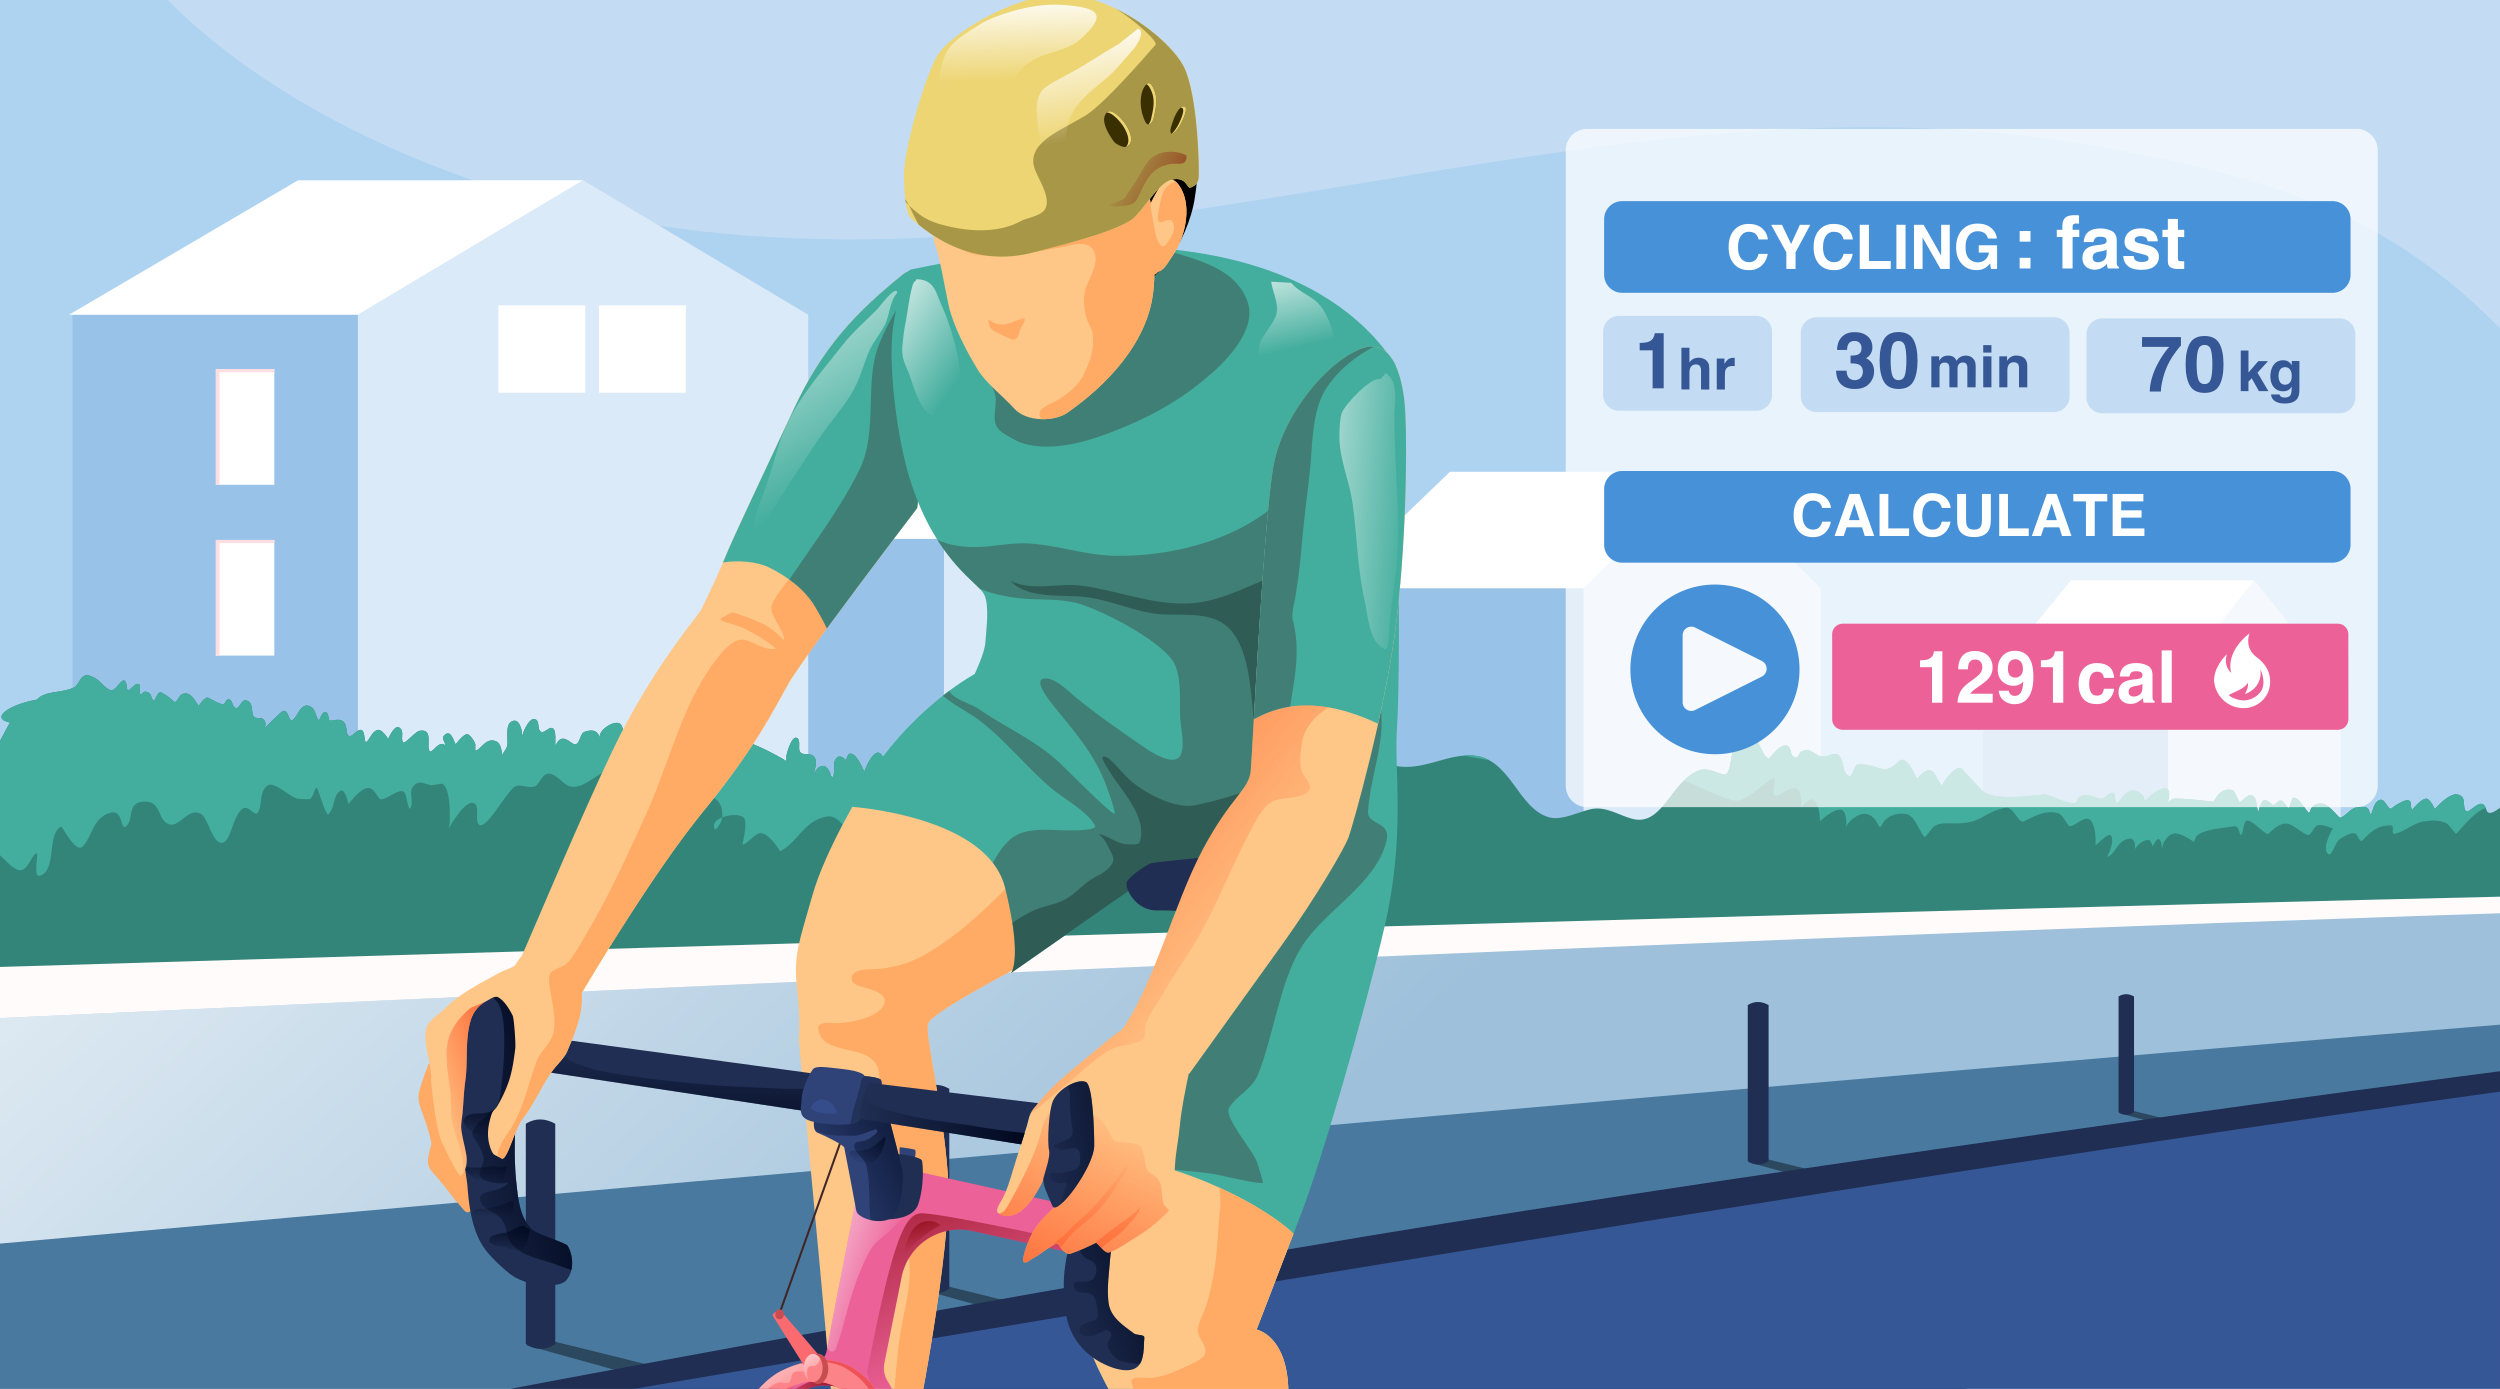 <svg id="Layer_1" data-name="Layer 1" xmlns="http://www.w3.org/2000/svg" xmlns:xlink="http://www.w3.org/1999/xlink" viewBox="0 0 4500 2500"><rect x="0" y="0" width="4500" height="2500" fill="#808080" stroke="none"/><defs><style>.cls-1{fill:none;}.cls-2{fill:#aed3f0;}.cls-3{fill:#c3dcf3;}.cls-10,.cls-11,.cls-12,.cls-13,.cls-14,.cls-15,.cls-16,.cls-17,.cls-18,.cls-19,.cls-20,.cls-21,.cls-22,.cls-23,.cls-24,.cls-25,.cls-26,.cls-27,.cls-28,.cls-29,.cls-3,.cls-30,.cls-31,.cls-32,.cls-33,.cls-34,.cls-35,.cls-36,.cls-37,.cls-38,.cls-39,.cls-40,.cls-41,.cls-42,.cls-43,.cls-44,.cls-47,.cls-48,.cls-49,.cls-50,.cls-51,.cls-52,.cls-53,.cls-54,.cls-55,.cls-56,.cls-57,.cls-58,.cls-59,.cls-60,.cls-61,.cls-62,.cls-63,.cls-64,.cls-65,.cls-66,.cls-68,.cls-69,.cls-8,.cls-9{fill-rule:evenodd;}.cls-4{clip-path:url(#clip-path);}.cls-5{fill:#99c2e9;}.cls-6{fill:#dbeaf8;}.cls-65,.cls-66,.cls-7{fill:#fff;}.cls-8{fill:#ffdde0;}.cls-9{fill:#348579;}.cls-10{fill:#44ae9e;}.cls-11{fill:#fffbfb;}.cls-12{fill:#9ec0da;}.cls-13{fill:url(#linear-gradient);}.cls-14{fill:#49799f;}.cls-15{fill:#2b485e;}.cls-16{fill:#202e53;}.cls-17,.cls-70{fill:#365795;}.cls-18{fill:#417f76;}.cls-19{fill:#ffc787;}.cls-20{fill:#ffab65;}.cls-21{fill:url(#linear-gradient-2);}.cls-22{fill:url(#linear-gradient-3);}.cls-23{fill:url(#linear-gradient-4);}.cls-24{fill:url(#linear-gradient-5);}.cls-25{fill:url(#linear-gradient-6);}.cls-26{fill:url(#linear-gradient-7);}.cls-27{fill:url(#linear-gradient-8);}.cls-28{fill:#3d4b49;fill-opacity:0.47;}.cls-29{fill:#ec6198;}.cls-30{fill:url(#linear-gradient-9);}.cls-31{fill:url(#linear-gradient-10);}.cls-32{fill:url(#linear-gradient-11);}.cls-33{fill:url(#linear-gradient-12);}.cls-34{fill:url(#linear-gradient-13);}.cls-35{fill-opacity:0.27;}.cls-36{fill:url(#linear-gradient-14);}.cls-37{fill:url(#linear-gradient-15);}.cls-38{fill:url(#linear-gradient-16);}.cls-39{fill:url(#linear-gradient-17);}.cls-40,.cls-46{fill:#fc8488;}.cls-41{fill:url(#linear-gradient-18);}.cls-42{fill:#ee5156;}.cls-43{fill:#fb6a6f;}.cls-44{fill:#3f2628;}.cls-45{fill:#c84d51;}.cls-47{fill:url(#linear-gradient-19);}.cls-48{fill:#2f4379;}.cls-49{fill:url(#linear-gradient-20);}.cls-50{fill:url(#linear-gradient-21);}.cls-51{fill:#23325b;}.cls-52{fill:#364d8b;}.cls-53{fill:url(#linear-gradient-22);}.cls-55{fill:#edd573;}.cls-56{fill:#a99748;}.cls-57{fill:url(#linear-gradient-23);}.cls-58{fill:url(#linear-gradient-24);}.cls-59{fill:url(#linear-gradient-25);}.cls-60{fill:#3a2f00;}.cls-61{fill:url(#linear-gradient-26);}.cls-62{fill:url(#linear-gradient-27);}.cls-63{fill:url(#linear-gradient-28);}.cls-64{fill:url(#linear-gradient-29);}.cls-65{fill-opacity:0.72;}.cls-67,.cls-69{fill:#4691d7;}.cls-68{fill:#f5f9fd;}</style><clipPath id="clip-path"><rect class="cls-1" y="0.01" width="4499.99" height="2499.98"/></clipPath><linearGradient id="linear-gradient" x1="1290.51" y1="1789.92" x2="1291.69" y2="1789.92" gradientTransform="matrix(-1504.99, -1672.77, -1672.77, 1504.99, 4938744.24, -533096.9)" gradientUnits="userSpaceOnUse"><stop offset="0" stop-color="#fff" stop-opacity="0"/><stop offset="1" stop-color="#fff"/></linearGradient><linearGradient id="linear-gradient-2" x1="1286.81" y1="1783.97" x2="1287.99" y2="1783.97" gradientTransform="matrix(-0.49, 203.53, 203.53, 0.49, -361227.47, -260922.82)" gradientUnits="userSpaceOnUse"><stop offset="0" stop-color="#00081e" stop-opacity="0"/><stop offset="1" stop-color="#00081e"/></linearGradient><linearGradient id="linear-gradient-3" x1="1285.5" y1="1794.34" x2="1286.69" y2="1794.34" gradientTransform="matrix(233.8, -54.6, -54.6, -233.8, -201823.84, 491782.3)" xlink:href="#linear-gradient-2"/><linearGradient id="linear-gradient-4" x1="1285.46" y1="1823.89" x2="1286.64" y2="1826.85" gradientTransform="matrix(96.21, -4.25, -22.47, -18.19, -81823, 40829.38)" xlink:href="#linear-gradient-2"/><linearGradient id="linear-gradient-5" x1="1284.46" y1="1819.92" x2="1285.65" y2="1822.55" gradientTransform="matrix(95.82, -4.8, -22.38, -20.57, -81458.26, 45857.72)" xlink:href="#linear-gradient-2"/><linearGradient id="linear-gradient-6" x1="1287.53" y1="1830.98" x2="1288.72" y2="1834.48" gradientTransform="matrix(99.93, -3.52, -23.34, -15.06, -85081.59, 34232.62)" xlink:href="#linear-gradient-2"/><linearGradient id="linear-gradient-7" x1="1283.87" y1="1812.79" x2="1285.06" y2="1814.77" gradientTransform="matrix(106.14, -6.77, -24.78, -29, -90495.25, 63311.63)" xlink:href="#linear-gradient-2"/><linearGradient id="linear-gradient-8" x1="1284.48" y1="1796.19" x2="1285.66" y2="1796.19" gradientTransform="matrix(161.98, -59.81, -59.81, -161.98, -99856.81, 369759.53)" gradientUnits="userSpaceOnUse"><stop offset="0" stop-color="#ff5222" stop-opacity="0"/><stop offset="1" stop-color="#ff5222"/></linearGradient><linearGradient id="linear-gradient-9" x1="1281.45" y1="1795.99" x2="1282.63" y2="1795.99" gradientTransform="matrix(135.51, 0, 0, -91.08, -172276.28, 166122.5)" gradientUnits="userSpaceOnUse"><stop offset="0" stop-color="#830005" stop-opacity="0"/><stop offset="1" stop-color="#830005"/></linearGradient><linearGradient id="linear-gradient-10" x1="1296.27" y1="1788.82" x2="1297.45" y2="1788.82" gradientTransform="matrix(-188.51, -66.32, -66.32, 188.51, 364590.23, -248931.61)" xlink:href="#linear-gradient"/><linearGradient id="linear-gradient-11" x1="1292" y1="1791.81" x2="1293.19" y2="1791.81" gradientTransform="matrix(-154.8, -422.39, -422.39, 154.8, 958628.1, 270807.42)" xlink:href="#linear-gradient-9"/><linearGradient id="linear-gradient-12" x1="1302.03" y1="1799.78" x2="1303.22" y2="1799.7" gradientTransform="matrix(-28.77, -70.01, -78.49, 25.66, 180383.96, 47219.82)" xlink:href="#linear-gradient-9"/><linearGradient id="linear-gradient-13" x1="1286.34" y1="1794.55" x2="1287.53" y2="1794.55" gradientTransform="matrix(197.9, -81.3, -81.3, -197.9, -106771.3, 462108.28)" xlink:href="#linear-gradient-2"/><linearGradient id="linear-gradient-14" x1="1291.78" y1="1790.14" x2="1292.97" y2="1790.14" gradientTransform="matrix(-530, -426.98, -426.98, 530, 1451301.36, -395498.77)" xlink:href="#linear-gradient-8"/><linearGradient id="linear-gradient-15" x1="1289.65" y1="1786.85" x2="1290.84" y2="1786.85" gradientTransform="matrix(-161.39, 354.02, 354.02, 161.39, -422409.86, -742943.4)" xlink:href="#linear-gradient-8"/><linearGradient id="linear-gradient-16" x1="1287.06" y1="1786.42" x2="1288.25" y2="1786.42" gradientTransform="matrix(49.16, 267.54, 267.54, -49.16, -539255.18, -254426.43)" xlink:href="#linear-gradient-8"/><linearGradient id="linear-gradient-17" x1="1285.15" y1="1794.09" x2="1286.33" y2="1794.09" gradientTransform="matrix(204.09, -26.24, -26.24, -204.09, -213355.87, 401954.95)" xlink:href="#linear-gradient-2"/><linearGradient id="linear-gradient-18" x1="1298.12" y1="1795.33" x2="1299.31" y2="1795.33" gradientTransform="matrix(-67.9, -111.99, -111.99, 67.9, 290628.19, 26011.48)" gradientUnits="userSpaceOnUse"><stop offset="0" stop-color="#ffe9ea" stop-opacity="0"/><stop offset="1" stop-color="#ffe9ea"/></linearGradient><linearGradient id="linear-gradient-19" x1="1302.99" y1="1798.18" x2="1304.18" y2="1798.16" gradientTransform="matrix(-43.89, -69.43, -70.68, 43.11, 185761.01, 15435)" xlink:href="#linear-gradient"/><linearGradient id="linear-gradient-20" x1="1287.08" y1="1794.34" x2="1288.26" y2="1794.34" gradientTransform="matrix(231.26, -115.43, -115.43, -231.26, -89078.81, 565664.77)" xlink:href="#linear-gradient-2"/><linearGradient id="linear-gradient-21" x1="1284.84" y1="1803.96" x2="1286.02" y2="1804.64" gradientTransform="matrix(93.8, -27, -46.82, -54.09, -34527.02, 134356.62)" xlink:href="#linear-gradient-2"/><linearGradient id="linear-gradient-22" x1="1285.5" y1="1797.33" x2="1286.68" y2="1797.33" gradientTransform="matrix(251.76, 0, 0, -85.65, -322089.08, 155942.36)" xlink:href="#linear-gradient-2"/><linearGradient id="linear-gradient-23" x1="1283.03" y1="1789.57" x2="1284.21" y2="1789.73" gradientTransform="matrix(145.38, 137.35, 128.85, -191.62, -415093.32, 166979.65)" xlink:href="#linear-gradient-9"/><linearGradient id="linear-gradient-24" x1="1296.36" y1="1795.37" x2="1297.55" y2="1795.37" gradientTransform="matrix(-30.82, -167.29, -167.29, 30.82, 342286.18, 161776.52)" xlink:href="#linear-gradient"/><linearGradient id="linear-gradient-25" x1="1298.46" y1="1789.64" x2="1299.64" y2="1789.13" gradientTransform="matrix(-157.9, -105.58, -304.84, 58.6, 752413.88, 32364.06)" xlink:href="#linear-gradient"/><linearGradient id="linear-gradient-26" x1="1293.14" y1="1791.55" x2="1294.33" y2="1791.55" gradientTransform="matrix(-218.96, -347.31, -347.31, 218.96, 906922.37, 57675.2)" xlink:href="#linear-gradient"/><linearGradient id="linear-gradient-27" x1="1296.11" y1="1793.51" x2="1297.3" y2="1793.84" gradientTransform="matrix(-96.82, -203.87, -153.57, 128.53, 402635.71, 34409.8)" xlink:href="#linear-gradient"/><linearGradient id="linear-gradient-28" x1="1297.2" y1="1791.46" x2="1298.39" y2="1791.16" gradientTransform="matrix(-114.29, -131.49, -181.27, 82.9, 475331.86, 22681.64)" xlink:href="#linear-gradient"/><linearGradient id="linear-gradient-29" x1="1294.62" y1="1794.1" x2="1295.8" y2="1795.35" gradientTransform="matrix(-88.14, -396.93, -139.8, 250.25, 367459.29, 65843.78)" xlink:href="#linear-gradient"/></defs><g id="c88"><rect class="cls-2" y="0.01" width="4499.99" height="2499.98"/><path class="cls-3" d="M4500,2500H1777c189.78-256.15,452-422.81,769.46-468.43,166.19-23.88,340.45-30.36,507.55-11,383.85,44.45,1066.8,236.35,1413.68,6.61q16.72-11.06,32.36-23.42Zm0-1909c-58.36-60-123.24-112.56-193-155.43-161.9-99.45-358.3-141.68-543.07-173.82C2856.89,103.89,1954.37,580,1054,381.88,806.84,327.5,501.57,201.07,301.87,0H4500Z"/><rect class="cls-1" y="0.01" width="4499.99" height="2499.98"/><g class="cls-4"><rect class="cls-5" x="1324.5" y="970.01" width="403.81" height="423.27"/><path class="cls-6" d="M2048.49,1417.24V970L1874,783,1699.13,970v447.23Z"/><path class="cls-7" d="M1874,783,1699.13,970H1324.49l178-187Z"/><rect class="cls-5" x="2392.2" y="1058.83" width="493.95" height="474.34"/><path class="cls-6" d="M3277.81,1560v-501.2L3064.34,849.24l-213.88,209.59V1560Z"/><path class="cls-7" d="M3064.34,849.24l-213.88,209.59H2392.19l217.69-209.59Z"/><rect class="cls-5" x="3569.51" y="1239.07" width="358.98" height="440.47"/><path class="cls-6" d="M4213.12,1704.48V1239.07L4058,1044.44l-155.45,194.63v465.41Z"/><path class="cls-7" d="M4058,1044.44l-155.45,194.63H3569.49l158.22-194.63Z"/><rect class="cls-5" x="130.5" y="566.58" width="513.75" height="945.57"/><rect class="cls-7" x="388.54" y="664.42" width="105.23" height="208.15"/><path class="cls-8" d="M493.77,670.05H395.09V872.57h-6.56V664.42H493.77Z"/><rect class="cls-7" x="388.54" y="971.89" width="105.23" height="208.15"/><path class="cls-8" d="M493.77,977.52H395.09V1180h-6.56V971.89H493.77Z"/><path class="cls-6" d="M1454.75,1552.66V566.58L1049.5,324.51,644.26,566.58v986.08Z"/><path class="cls-7" d="M1049.5,324.51,644.26,566.58H124.13L536.49,324.51Z"/><rect class="cls-7" x="1078.29" y="549.72" width="156.21" height="157.21"/><rect class="cls-7" x="897.17" y="549.72" width="156.21" height="157.21"/><path class="cls-9" d="M66.66,1259.26c14.3-16.68,44.79-11,67.16-22.23,8.46-4.26,11.76-26,27.21-20.88,20.53,6.88,21.65,18.08,36.82,25.69,9.92,5,20.77-22.51,27.18-16,3.93,3.91,2,13.19,4.8,16,3.37,3.39,14.79-15.7,20.81-9.63,3.41,3.39-1.15,14.87,1.6,17.63,1.32,1.33,6.05-4.78,8-4.78,13.22,0,10.51,10.54,16,16,2.71,2.76,6.92-18.19,14.41-14.42a100.79,100.79,0,0,1,22.41,16c4.52,4.57,8.62-10,14.37-12.85,16.25-8.13,25,15.46,30.41,20.87.21.21,10.33-18.08,17.61-14.45,4.14,2.1,23.17,13.27,27.21,11.24,3.31-1.64,4.73-11.24,11.2-8,5.19,2.62,3.62,11.45,9.61,14.46,9,4.57,10.06-20.57,24-11.24,8.94,6,4.41,22.09,9.6,27.29,6.26,6.29,16-3.31,20.81,11.25.83,2.54-1.88,9.91,0,8,5.15-5.16,27.84-27.61,30.41-28.9,10.86-5.45,11.24,19.23,17.61,16.06,9.4-4.71,14.68-30.93,30.38-25.7,12.87,4.33,10.75,18.82,17.61,25.7,1.08,1.08,6.33-17.7,12.8-14.45,6,3,3.31,11.34,6.4,14.45,3.31,3.31,17.13-5.31,25.62,3.21,6.19,6.21,4.17,20.25,8,24.09,6.09,6.11,15.83-12.36,24-9.64,7.27,2.41,4.21,26.29,9.6,20.88,6.72-6.74,8.94-17.46,19.21-20.88,7.9-2.65,19.21,16.06,19.21,16.06s10.75-25.1,19.21-20.88c11.37,5.73,2.15,21.44,8,27.3,2.78,2.8,21.89-19.51,28.78-20.87,26.86-5.38,11.2,28.87,19.21,36.93,3.27,3.28,15.24-17.24,24-12.84,10.4,5.2-5.33-9.12,1.6-16.06,12.7-12.78,17.57,12.81,20.81,16.06.07.07,15.17-21.3,22.41-17.67,4.87,2.45,11.55,12.71,12.8,17.67.21.87-.17,11.24,0,11.24,9.47,0,19.42-25.59,38.38-16.06,6.82,3.38,8.11,13.19,9.61,19.27a19,19,0,0,1-.07,5.76,13.39,13.39,0,0,0-1.53,5.44c0,2.45,1-1.39,1.53-5.44,2.89-5.94,8.84-12.78,9.67-18.61,1.5-10.44-3.51-35.12,6.41-41.75,11.76-7.85,17.05,5.79,19.2,14.45.91,3.67,1.6,15,1.6,11.24,0-6.59,14.65-39.9,25.62-28.9,5.11,5.16,1.35,17.56,8,20.87,6,3,14.34-9.67,20.81-6.42,8.81,4.4,2,37.7,6.41,28.91,11.31-22.7,26.48,0,33.61,0,9.5,0,8.6-19.48,17.61-22.49,10.93-3.66,20.53-3.7,25.58,6.43a32.53,32.53,0,0,1,1.6,4.82v-3.22c0-14.34,34.38-34.66,40-17.66,4.35,13,9.23,5.2,22.41,9.63,11,3.67-.38,23.67,4.81,28.91.34.35,22.65-8,27.21-8,3.79,0,16.53,12.29,19.17,9.6,12.29-12.29-9.53-60.18,32-49.75,27.45,6.88,4.69,40,9.6,45,5.67,5.65,21.44-6.91,28.81-3.21,6.23,3.1,4.67,16.3,3.07,24.29-1.12,2-1.47,6.18-1.47,6.18s.74-2.55,1.47-6.18a.75.75,0,0,1,.14-.24c3-4.54,22.44-29.67,27.17-27.27,3.62,1.82,5.57,7.2,6.54,13.58,11.21.39,27.53,16.34,27.53,16.34s3.41-26.49,13.81-30c8.74-2.93,68.28,29.29,71.31,32.3,3.16,3.21,2.29-6.08,2.29-6.92,0-4.36,10.51-42.52,20.71-32.29,3.3,3.32,2.29,11.42,2.29,16.13,0,22.13,25.65,1.78,29.89,23.08,1.78,8.93-4.1,25.2-6.19,30.54-.45,1.12-.69,1.78-.69,1.78s.27-.66.69-1.78c1.85-4.43,7.13-16,13.08-19,17.09-8.55,20.33,21.16,23,18.47,5.67-5.69,1.14-23,4.62-30,6.37-12.82,15.73-5.35,20.29.24-.17,2.48.49,4.4,2.72,4.4.34,0-.77-2.06-2.72-4.4.35-4.5,3.38-11,5-11.76,12.63-6.36,27.6,32.29,27.6,32.29s9.88-30.23,23-34.6c10.47-3.52,18.37,27.68,18.37,27.68s-2.09-37,11.52-41.54c5.71-1.88,15.52,5.41,21.23,12.33-.8,6.07-.11,10.75,1.77,10.75,4.8,0,2.82-5.24-1.77-10.75,1.77-13.06,10.44-32.51,29.37-26.15,6.57,2.2,6.61,19.2,5.81,28.38a6.89,6.89,0,0,0-1.22,3.91c0,3.91.77,1.26,1.22-3.91,6.58-10,37.89-10,37.89-10s-2.22-26.18,6.89-32.29c6.82-4.54,21.26,6.49,28.64,15.95-1.63,6.08-1,11.73,1.25,11.73,5.4,0,3.59-5.51-1.25-11.73,2.3-8.55,9-17.94,22-13.65,11.52,3.84,11.52,34.63,11.52,34.63v-6.94c0-16.1,29.12-23.81,41.37-20.74,11.21,2.79,2.3,34.6,2.3,34.6s34.21-25.59,48.3-16.17c15.55,10.41,14.13,30.48,7.93,51.53,24.26-19.62,65.15-30.86,70.89-19.34,1.21,2.44,7.86,4.22,10.3,2.58,57.55-38.47,135.81-52,208.51-43.88,30.83,3.42,46.83,55.58,82.36,41.3,95.42-38.26,87.66-71.53,190.45-56.8,39.19,5.62,44.3,55.37,77.22,62,51,10.26,96.11-24.09,144.13-18,64.28,8,77.88,97,133.87,111,23.28,5.86,54.39-11.66,77.18-15.5,24.85-4.15,49.21,12.36,72.11,18.08,54.73,13.76,68.86-70.37,120.95-87.79,16.36-5.45,40.89,10.47,46.32,7.75,15.38-7.72,4.59-82.81,43.78-69.72,18.82,6.32,20.07,34.6,33.44,41.33,1.7.84,20-27.75,33.47-23.25,8.53,2.83,4.39,16.41,12.88,20.67,7.24,3.63,8.07-7.92,12.87-10.33,22.69-11.38,24.36,20,54,5.16,1.53-.76,6,0,7.73,0,.83,0,1.81-.42,2.57,0,14,7,7,31.91,20.6,38.72,8.15,4.08,8.88-20.67,18-20.67,40,0,44.47,22.55,72.06-5.16,14.44-14.46,29.75,27.26,33.48,31,.48.52,20.84-30.45,33.44-5.17,3.1,6.21,10.3,18.08,10.3,18.08s21.89-38.08,36.05-31c1.15.6,29.33,32,36,38.75,22.06,22.13,98.93,7.75,115.84,7.75,4.73,0,56.61,26.15,56.61,10.33,0-2,1.54-4.15,2.58-5.16,1.36-1.36,3.44-1.75,5.15-2.59,11-5.51,26.06,5.17,36.05,5.17,5.64,0,14.23-13.54,20.57-10.33,5.84,2.93,1.18,18,7.72,18l5.15-5.14c12-18,24.46-24.54,41.2-7.75.66.63,2.37,10.51,5.15,7.75,8.56-8.62,12.32-12.67,23.14-18.08,26.24-13.16,17.68,17.32,15.77,22.52a1.31,1.31,0,0,0-.32.7c0,.1.14-.14.32-.7,1.63-2.17,8.73-6.6,10-7,5.08-1.71,44.79,1.78,72.87,5.41,6.79-14.69,19.1-25.83,34.8-20.59,2.78.94,10.68,20.77,11.27,20.77,6.79,0,16.43-19.41,26.38-9.46,4.77,4.81,4.14,13,5.64,18.88.9,3.74,1.88,15.15,1.88,11.35,0-4.51.9-3.6,1.88-7.58,5-20,11.55-20.49,24.46-7.54,1.6,1.61,9.74-6.77,11.31-7.54,6.92-3.49,12.66,8.94,15,11.31,6.61,6.64,4.84-19.76,13.19-17,9.81,3.28,18.23,20.14,24.46,26.42,2.4,2.41,3.52-3,3.76-3.77,3.27-9.88,13.92-14,24.46-11.34,8.7,2.2,27.39,24.54,28.23,24.54,10,0,19.52-18.89,33.89-18.89,6.64,0,16.14-2.37,18.82,5.69.25.74,2.89,9.25,3.76,7.54,4.14-8.31,5.15-23.49,17-26.42,8.25-2.1,14.65,21.15,20.67,15.08,2.23-2.2,33.89-25.31,33.89-7.54,0,3.84,1.88,11.34,1.88,11.34s14.09-18.19,24.46-20.77c8.18-2.06,16.95,18.85,16.95,18.85s25.54-30.4,41.41-26.42c17.43,4.39,6.79,21.92,15,30.23.46.42,1.26,0,1.88,0,6.13,0,21.61-19.9,30.14-11.35,5.81,5.83,2.75,17.35,15,13.23,11.45-3.84,20.46-18.36,35.77-13.23,45.31,15.15,27,146.69,13.43,164.91-61.76,82.57-272.05,73-365.34,73-81,0-161.15-17.45-242.06-25-98.06,68.21-261.54,84.55-358.52,96-205.2,24.22-415.56,43-622.88,18.08-230.37-27.72-470.44-69.09-702.65-59.38-110.65,4.61-224.3,12.92-334.61,12.92-5.47,0-14.72-.32-25.68-.56-17.82,44.54-89.19,63-130.08,68.87-115.63,16.59-211.89,49-331.21,41.55-60.79-3.81-126.66,14.24-186.27,2.3-55.43-11.14-196.3-58-248.74-62a153.28,153.28,0,0,1-21.36,3.07c-83.94,5.58-174-3.63-257.65-11.24-64.1-5.87-128.58-21.09-193.61-8-133.07,26.67-272.51,28.87-408.05,28.87-51.29,0-119.11,16.3-161.63-19.24-20.67-17.28-19.28-50.09-24-73.87-8.39-42.06,12.42-148.78,29.47-214A323.13,323.13,0,0,0-84.82,1490L17.94,1300.49C-17.72,1293.44,13.59,1268.9,66.66,1259.26ZM1856.85,1433h0l-9.5,46a248.63,248.63,0,0,1,2.78-24.86C1851.07,1448.51,1853.64,1441.21,1856.85,1433Z"/><path class="cls-10" d="M3030.93,1404.84c8.42-8.21,17.78-14.91,28.88-18.64,16.36-5.45,40.89,10.47,46.32,7.75,15.38-7.72,4.59-82.81,43.78-69.72,18.82,6.32,20.07,34.6,33.44,41.33,1.7.84,20-27.75,33.47-23.25,8.53,2.83,4.39,16.41,12.88,20.67,7.24,3.63,8.07-7.92,12.87-10.33,22.69-11.38,24.36,20,54,5.16,1.53-.76,6,0,7.73,0,.83,0,1.81-.42,2.57,0,14,7,7,31.91,20.6,38.72,8.15,4.08,8.88-20.67,18-20.67,40,0,44.47,22.55,72.06-5.16,14.44-14.46,29.75,27.26,33.48,31,.48.52,20.84-30.45,33.44-5.17,3.1,6.21,10.3,18.08,10.3,18.08s21.89-38.08,36.05-31c1.15.6,29.33,32,36,38.75,22.06,22.13,98.93,7.75,115.84,7.75,4.73,0,56.61,26.15,56.61,10.33,0-2,1.54-4.15,2.58-5.16,1.36-1.36,3.44-1.75,5.15-2.59,11-5.51,26.06,5.17,36.05,5.17,5.64,0,14.23-13.54,20.57-10.33,5.84,2.93,1.18,18,7.72,18l5.15-5.14c12-18,24.46-24.54,41.2-7.75.66.63,2.37,10.51,5.15,7.75,8.56-8.62,12.32-12.67,23.14-18.08,26.24-13.16,17.68,17.32,15.77,22.52a1.31,1.31,0,0,0-.32.7c0,.1.14-.14.32-.7,1.63-2.17,8.73-6.6,10-7,5.08-1.71,44.79,1.78,72.87,5.41,6.79-14.69,19.1-25.83,34.8-20.59,2.78.94,10.68,20.77,11.27,20.77,6.79,0,16.43-19.41,26.38-9.46,4.77,4.81,4.14,13,5.64,18.88.9,3.74,1.88,15.15,1.88,11.35,0-4.51.9-3.6,1.88-7.58,5-20,11.55-20.49,24.46-7.54,1.6,1.61,9.74-6.77,11.31-7.54,6.92-3.49,12.66,8.94,15,11.31,6.61,6.64,4.84-19.76,13.19-17,9.81,3.28,18.23,20.14,24.46,26.42,2.4,2.41,3.52-3,3.76-3.77,3.27-9.88,13.92-14,24.46-11.34,8.7,2.2,27.39,24.54,28.23,24.54,10,0,19.52-18.89,33.89-18.89,6.64,0,16.14-2.37,18.82,5.69.25.74,2.89,9.25,3.76,7.54,4.14-8.31,5.15-23.49,17-26.42,8.25-2.1,14.65,21.15,20.67,15.08,2.23-2.2,33.89-25.31,33.89-7.54,0,3.84,1.88,11.34,1.88,11.34s14.09-18.19,24.46-20.77c8.18-2.06,16.95,18.85,16.95,18.85s25.54-30.4,41.41-26.42c17.43,4.39,6.79,21.92,15,30.23.46.42,1.26,0,1.88,0,6.13,0,21.61-19.9,30.14-11.35a14.87,14.87,0,0,1,3.09,5.17c-21.78,8.83-39.91,33.23-53.13,46.5-.52.52-13.05-15.33-14.93-16.83-10-8.06-28.74-7.36-41-5.62-21.4,3.07-34.48,17.53-54.07,22.45-8.29,2.09.31-15-7.49-15-25.5,0-35.56,11.35-52.23,28.07-2.57,2.62-9.11-12-11.17-13.09-7.93-4-22.06,5.79-28,9.35-9.85,5.94-14.31,34.36-22.42,26.19-10.75-10.79,9.37-44.9,9.37-44.9s-19-8.62-28-5.62c-5.95,2-11.58,20.39-18.61,16.86-27.46-13.79-34.7-36.34-69-1.88-4.74,4.75-33.06-30.44-41-22.45-5.32,5.34-6.23,35.54-11.17,20.6-2.44-7.26-3.51-13.16-13.08-11.24-14.38,2.89-56.41,5.34-65.28,18.71-1.85,2.79-3.73,9.35-3.73,9.35s-24.32-18.22-37.3-15c-8.63,2.16-12.43,8.41-16.77,15-2.2,3.29-3.76,15.16-3.76,11.25,0-12.4-5.36-24.79-13-9.36a53.51,53.51,0,0,1-3.73,5.59s-3-11.21-7.44-11.21c-11.35,0-21.19,11.07-24.85,17-.42,2.16-.94,3.59-1.29,3.59-.55,0,0-1.43,1.29-3.59,1.36-7.16,1.25-22.28-12.46-18.86-19,4.75-20.91,24.55-35.45,31.81-3.52,1.78,2.5-7.47,3.72-11.21,2.71-8.13,5.84-18.22,1.88-26.22-3.87-7.75-26.27,16.87-28,16.87V1512c0-10-1.64-27.86-9.33-35.57-11.13-11.17-32.08,16.47-39.18,9.35-5.6-5.58-10.09-19.83-20.49-22.44-21.86-5.49-42.67,6.42-59.68,15-10.09,5.06-18.59-27.33-33.58-24.33-41.59,8.34-41.2,28.07-89.54,28.07-12.07,0-29-2-39.18,5.62-3.86,2.93-15.59,19.9-16.77,18.71-10.2-10.23-16.78-38.37-33.58-41.16-16.29-2.72-35.22,3.32-42.91,18.71-5.92,11.84-5.19-1.46-14.93-11.24-15.59-15.64-32.43-4.85-44.75,7.51-3.9,3.87-8.42,17.84-5.6,9.35,2.3-6.87.59-29.81-7.45-31.84-14.3-3.56-39.18,20.6-39.18,20.6s0-34.94-13.05-39.31c-8-2.68-20.53,15-20.53,15s2-24.19-5.6-31.8c-13.12-13.2-35.81,16.44-42.87,9.35-4.84-4.85,3.16-23.56,0-30-1.15-2.3-5.33.45-7.49,1.89-14,9.39-39.87,34.21-56,37.42C3112.78,1444.42,3068.9,1419.53,3030.93,1404.84Zm1470.91,48c5.82-3.74,12.08-6.39,20.08-3.74,10.75,3.6,13.68,12.47,11.66,24.16C4523.21,1465.51,4513.4,1456.54,4501.84,1452.84ZM2636.6,1359.91a99.34,99.34,0,0,1,19.1.49,69.33,69.33,0,0,1,24.47,7.78l-44.09-7.75Z"/><path class="cls-10" d="M-65.15,1553.13c4.94-24.43,10.43-48,15.62-67.79A323.13,323.13,0,0,0-84.82,1490L17.94,1300.49c-35.66-7-4.35-31.59,48.72-41.23,14.3-16.68,44.79-11,67.16-22.23,8.46-4.26,11.76-26,27.21-20.88,20.53,6.88,21.65,18.08,36.82,25.69,9.92,5,20.77-22.51,27.18-16,3.93,3.91,2,13.19,4.8,16,3.37,3.39,14.79-15.7,20.81-9.63,3.41,3.39-1.15,14.87,1.6,17.63,1.32,1.33,6.05-4.78,8-4.78,13.22,0,10.51,10.54,16,16,2.71,2.76,6.92-18.19,14.41-14.42a100.79,100.79,0,0,1,22.41,16c4.52,4.57,8.62-10,14.37-12.85,16.25-8.13,25,15.46,30.41,20.87.21.21,10.33-18.08,17.61-14.45,4.14,2.1,23.17,13.27,27.21,11.24,3.31-1.64,4.73-11.24,11.2-8,5.19,2.62,3.62,11.45,9.61,14.46,9,4.57,10.06-20.57,24-11.24,8.94,6,4.41,22.09,9.6,27.29,6.26,6.29,16-3.31,20.81,11.25.83,2.54-1.88,9.91,0,8,5.15-5.16,27.84-27.61,30.41-28.9,10.86-5.45,11.24,19.23,17.61,16.06,9.4-4.71,14.68-30.93,30.38-25.7,12.87,4.33,10.75,18.82,17.61,25.7,1.08,1.08,6.33-17.7,12.8-14.45,6,3,3.31,11.34,6.4,14.45,3.31,3.31,17.13-5.31,25.62,3.21,6.19,6.21,4.17,20.25,8,24.09,6.09,6.11,15.83-12.36,24-9.64,7.27,2.41,4.21,26.29,9.6,20.88,6.72-6.74,8.94-17.46,19.21-20.88,7.9-2.65,19.21,16.06,19.21,16.06s10.75-25.1,19.21-20.88c11.37,5.73,2.15,21.44,8,27.3,2.78,2.8,21.89-19.51,28.78-20.87,26.86-5.38,11.2,28.87,19.21,36.93,3.27,3.28,15.24-17.24,24-12.84,10.4,5.2-5.33-9.12,1.6-16.06,12.7-12.78,17.57,12.81,20.81,16.06.07.07,15.17-21.3,22.41-17.67,4.87,2.45,11.55,12.71,12.8,17.67.21.87-.17,11.24,0,11.24,9.47,0,19.42-25.59,38.38-16.06,6.82,3.38,8.11,13.19,9.61,19.27a19,19,0,0,1-.07,5.76,13.39,13.39,0,0,0-1.53,5.44c0,2.45,1-1.39,1.53-5.44,2.89-5.94,8.84-12.78,9.67-18.61,1.5-10.44-3.51-35.12,6.41-41.75,11.76-7.85,17.05,5.79,19.2,14.45.91,3.67,1.6,15,1.6,11.24,0-6.59,14.65-39.9,25.62-28.9,5.11,5.16,1.35,17.56,8,20.87,6,3,14.34-9.67,20.81-6.42,8.81,4.4,2,37.7,6.41,28.91,11.31-22.7,26.48,0,33.61,0,9.5,0,8.6-19.48,17.61-22.49,10.93-3.66,20.53-3.7,25.58,6.43a32.53,32.53,0,0,1,1.6,4.82v-3.22c0-14.34,34.38-34.66,40-17.66,4.35,13,9.23,5.2,22.41,9.63,11,3.67-.38,23.67,4.81,28.91.34.35,22.65-8,27.21-8,3.79,0,16.53,12.29,19.17,9.6,12.29-12.29-9.53-60.18,32-49.75,27.45,6.88,4.69,40,9.6,45,5.67,5.65,21.44-6.91,28.81-3.21,6.23,3.1,4.67,16.3,3.07,24.29-1.12,2-1.47,6.18-1.47,6.18s.74-2.55,1.47-6.18a.75.75,0,0,1,.14-.24c3-4.54,22.44-29.67,27.17-27.27,3.62,1.82,5.57,7.2,6.54,13.58,11.21.39,27.53,16.34,27.53,16.34s3.41-26.49,13.81-30c8.74-2.93,68.28,29.29,71.31,32.3,3.16,3.21,2.29-6.08,2.29-6.92,0-4.36,10.51-42.52,20.71-32.29,3.3,3.32,2.29,11.42,2.29,16.13,0,22.13,25.65,1.78,29.89,23.08,1.78,8.93-4.1,25.2-6.19,30.54-.45,1.12-.69,1.78-.69,1.78s.27-.66.69-1.78c1.85-4.43,7.13-16,13.08-19,17.09-8.55,20.33,21.16,23,18.47,5.67-5.69,1.14-23,4.62-30,6.37-12.82,15.73-5.35,20.29.24-.17,2.48.49,4.4,2.72,4.4.34,0-.77-2.06-2.72-4.4.35-4.5,3.38-11,5-11.76,12.63-6.36,27.6,32.29,27.6,32.29s9.88-30.23,23-34.6c10.47-3.52,18.37,27.68,18.37,27.68s-2.09-37,11.52-41.54c5.71-1.88,15.52,5.41,21.23,12.33-.8,6.07-.11,10.75,1.77,10.75,4.8,0,2.82-5.24-1.77-10.75,1.77-13.06,10.44-32.51,29.37-26.15,6.57,2.2,6.61,19.2,5.81,28.38a6.89,6.89,0,0,0-1.22,3.91c0,3.91.77,1.26,1.22-3.91,6.58-10,37.89-10,37.89-10s-2.22-26.18,6.89-32.29c6.82-4.54,21.26,6.49,28.64,15.95-1.63,6.08-1,11.73,1.25,11.73,5.4,0,3.59-5.51-1.25-11.73,2.3-8.55,9-17.94,22-13.65,11.52,3.84,11.52,34.63,11.52,34.63v-6.94c0-16.1,29.12-23.81,41.37-20.74,11.21,2.79,2.3,34.6,2.3,34.6s34.21-25.59,48.3-16.17c15.55,10.41,14.13,30.48,7.93,51.53A119.63,119.63,0,0,1,1903,1375a79.91,79.91,0,0,1-5.39,14.21c-20.46,41.06-39.11-24.36-66.15-4-22,16.51-30.28,56.41-54.11,68.35-11.45,5.76-19.91-36.24-36-28.14-13,6.53-31.81,7.89-44.09,14.07-5,2.48-4.28,12.19-8,14.07-.18.11-29.34-6.7-34.07-6-14.34,2.06-42.1,6.63-42.1,26.15a9.2,9.2,0,0,1-.18,1.6c4.32,3.67,5.6,6.46.18,6.46-2.2,0-.77-3.7-.18-6.46-8.07-6.91-26.79-17-31.87-17.69-29.62-4.23-37.52,20.42-58.12,34.17-1.42,1-14.75-25.34-34.06-22.1-42.14,7.06-52.93,46.64-84.21,62.32-1.12.59-20.85-35.61-38.07-32.15-7.76,1.53-25.55,22.37-30.07,20.1-.52-.28,10.47-39.76,2-48.28-6.4-6.38-25.3-5.72-38.8-.28a44.74,44.74,0,0,1-1.29,6.32c0,.11-9.29,19.59-12,14.07-4.45-9,2.79-16.13,13.33-20.39,1.88-14.41-2.92-31.07-17.33-35.88-21.78-7.3-56.13,6.46-56.13,32.15v2c0-19.86-6.85-29.36-26-34.17-14.75-3.7-14.27,11.17-20,14.07-.94.45-10,8-12,4-8.11-16.27-9-71.35-30.07-78.41-29.75-10-67.16,28.8-92.18,38.19-29.44,11.07-32.53-12.88-54.11-20.1-13.15-4.37-19.17,13.19-26.06,20.1-8.42,8.45-28.43-2.82-38.07,2-16.63,8.31-58.84,92.34-68.17,64.34-2.72-8.21,2.09-26.08-4-32.19-15.38-15.43-48.09,44.23-48.09,44.23s2-8,2-12c0-18.08,1.64-54.67-12-68.35-1.87-1.89-16.87,2-20,2-7.17,0-19.73-7.19-26.06-4-22.38,11.21-3.1,35.29-14,46.26-2.36,2.37-6.33-27.69-10-30.17-11.45-7.68-36.78,19.38-44.09,12-5-5-8.38-14.25-16-18.09-14.58-7.33-40.09,28.14-40.09,28.14s-5.74-28.28-14-24.12c-14.2,7.12-10,30.16-22.06,42.24-4.11,4.12-17.37-41-20.05-46.26-3.2-6.49-6.89,13-12,18.09-2.19,2.23-21.44.56-24,0-12.49-2.48-40.12-30.13-52.12-24.13-18,9.05-10,40.19-20.05,50.27-5.57,5.63-15.45-15.11-26-8-17.71,11.83-20.32,53.41-34.1,60.32-18.62,9.32-28.64-43.39-40.09-50.27-23.31-14-39.67,24.23-58.11,18.08-23.73-7.92-12-45.66-50.11-40.21-24.81,3.56-14.75,30.89-26.06,42.24-14.06,14.1-3.83-31.56-32.05-22.14-29.79,10-30.41,42.56-48.09,60.33-12.11,12.11-36.61-36.94-38.11-36.2-26.51,13.33-7.83,78.37-38.06,88.46-13.4,4.5-2.51-40.18-6-40.18-8.5,0-16.5,34-32.05,30.16-21.47-5.38-35.11-39.52-58.15-36.2C-37.66,1531.87-51.76,1540.81-65.15,1553.13Z"/><path class="cls-11" d="M-125,1744.25S3231.13,1642.66,4543.71,1613l-16.5,82.45-251.06,100.12L111,2185.71Z"/><path class="cls-12" d="M-81.41,1836.46S3633.18,1661,4945.76,1631.37l25.44,192.49L-149.12,2358.32Z"/><path class="cls-13" d="M-81.41,1836.46S3633.18,1661,4945.76,1631.37l25.44,192.49L-149.12,2358.32Z"/><path class="cls-14" d="M-189.14,2255.48S4231.5,1856.29,5072.67,1800l3.86,115.69-852.69,219.26L39.73,2847.26Z"/><path class="cls-15" d="M947.21,2421.51,1388.36,2544l44.83-21.53L997.07,2414.58Z"/><path class="cls-16" d="M999.46,2022.77c-18.46-10.28-36.12-10.44-53,0v396.57c16.38,10.7,33.87,12.12,53,0Z"/><path class="cls-15" d="M1661.26,2321.89l400.67,111.24,40.71-19.55-396.1-98Z"/><path class="cls-16" d="M1708.71,1959.74c-16.76-9.34-32.81-9.49-48.1,0v360.18c14.88,9.72,30.76,11,48.1,0Z"/><path class="cls-15" d="M3146.45,2091.67l312.63,86.8,31.76-15.26-309.06-76.45Z"/><path class="cls-16" d="M3183.47,1809.1c-13.08-7.29-25.59-7.41-37.52,0v281c11.6,7.58,24,8.58,37.52,0Z"/><path class="cls-15" d="M3813.79,2003.28l231.93,64.39,23.56-11.31L3840,1999.64Z"/><path class="cls-16" d="M3841.26,1793.65c-9.71-5.4-19-5.49-27.84,0v208.5c8.61,5.62,17.8,6.37,27.84,0Z"/><path class="cls-16" d="M873.75,2508.4s762.73-145.82,1588.77-283.71c666.42-111.26,2211.14-328.74,2602-363.72l11.07,190-1871.3,545.6L2094.53,2758.49l-943.27-90.59Z"/><path class="cls-17" d="M888.28,2543s3282.36-565.5,4157.6-643.84l-87.76,299.94-27.46,348.09-2821.6,245.9-943.27-90.59Z"/><path class="cls-10" d="M2517.35,892.23c1,181.11,1.88,352.33-3,423.21s15.92,188.19-22,352.11-113.82,422.13-149.41,514.93-81.1,210.76-81.1,210.76,56.12,10.58,57.22,112.46l-287.34,57.38s-66-103.13-80.61-169.15,49.56-480.81,49.56-480.81l323-498S2516.35,711.12,2517.35,892.23Z"/><path class="cls-18" d="M2366.84,1262.66c2.66-5.24,5.51-10.41,8.64-15.51l106.28-120c.23,27.9-4.62,55.61-3.07,83.54,1.86,33.92,10.24,67.82,8,102-3.3,50.22-21.53,99-24.16,148.91-1.24,23.62,41.45,16.29,33.34,51.27-18.15,78.48-112.23,126.14-152.74,191.1-40,64-49.79,158.35-78.67,230-11,27.21-37.83,37.34-51.81,59.58-11.07,17.62,43.81,77.42,50.64,100,1,3.42,11.13,34.71,9.72,35.45-6.51,3.45-76.9-13.88-88.89-15.82-78.06-12.6-172.89,3.25-165.81-107.13,1.25-19.37,5-39.17,8.8-58.16,11.52-57.38,31.66-111.31,56.84-163.2l239.67-369.57S2341.75,1349.08,2366.84,1262.66Z"/><path class="cls-19" d="M1975.78,2087.6c24.55.22,49.07.5,73.34,3.85,81.46,11.28,203,66,267,118.35,4.51,3.66,8.55,7.33,12.18,10.93-32.27,84-66.44,172.51-66.44,172.51s56.12,10.58,57.22,112.46l-287.34,57.38s-66-103.13-80.61-169.15C1942.91,2356.82,1959.6,2209.52,1975.78,2087.6Z"/><path class="cls-20" d="M2195.17,2137.93c46.38,21.12,90.26,46.77,120.92,71.87,4.51,3.66,8.55,7.33,12.18,10.93-32.27,84-66.44,172.51-66.44,172.51s56.12,10.58,57.22,112.46l-142,28.34a22.46,22.46,0,0,0-6.34-4.69c-14.83-7.11-36.14,2.25-50.69,4.91-14.23,2.61-30.31.42-43.67-5.13-16.69-6.94-37.66-22.41-39.49-42.31-1-11.24,27.56-5.75,35-6.5,25.49-2.58,52.39-15.13,75.13-26.48,6.48-3.25,19.12-8.83,21.81-16.35,5.62-15.77-14.92-29.54-12.62-45.36,1.85-12.88,8.69-24.62,13.06-36.7,6.26-17.3,10-36.34,13.81-54.3,8.61-40.75,8.36-83.89,13.12-125.26C2197.55,2164.63,2196.22,2151.39,2195.17,2137.93Z"/><path class="cls-19" d="M1565.52,1399.36c-10.62,16.51-80,129.69-103.55,213.39s-34,106.24-27.47,165.12,3.9,83.53,3.59,93.39,41.15,441.53,47.63,518.7,16,185.31,20.06,198.32,137.78,9.22,137.78,9.22,71.72-353.09,62.62-481.75-42.59-253.43-35.73-273.67,160.92-100.35,160.92-100.35l41.53-137.64S1576.15,1382.84,1565.52,1399.36Z"/><path class="cls-20" d="M1833.22,1574.8c-7.69,8.61-15.28,17.16-23,24.93-45.1,45.34-99.7,95.78-157.45,124.79-23.66,11.91-50.94,18.15-77.29,19.84-12.06.81-34.72-1.24-41.48,11.83-4.23,8.11,3,15.19,10.44,18,11.18,4.3,57.22,11.21,46.84,34-11.4,25-65.47,33.9-88.88,33.59-6.28-.08-31.27-4.08-29.47,9.83,6.61,51.52,88.83,24.62,106.93,69.82,5.39,13.41,2.18,30.78,2.13,44.89-.06,21.48,2.65,42.77,6.25,64,7.78,46,12.7,92.63,23,138.08,7.08,31.31,20,61.15,24.46,93.13,7.06,50.72-8.58,94.72-16,144.11-6.73,44.83-8.61,90.36-13.56,135.39-2.19,19.73-1.94,38.19,1.52,57,20.53-.05,36-.5,36-.5s71.72-353.09,62.62-481.75-42.59-253.43-35.73-273.67,160.92-100.35,160.92-100.35l41.53-137.64S1857.32,1592.49,1833.22,1574.8Z"/><path class="cls-16" d="M1028.44,1873.26l463.7,62.9-23.61,66.74-481.07-72.76Z"/><path class="cls-21" d="M1016,1902.1c6.61,5.58,14.86,9.3,22.86,12.63,26.23,10.91,55.17,16.1,83.15,20.21,77.81,11.41,154,19.29,232.66,22.24,39,1.47,80.94,5.85,119.77-.11,3.71-.56,7.41-1.28,11.09-2.11l-17,47.94-481.21-72.73Z"/><path class="cls-20" d="M777.92,2050.41c-1.69,19.23-15.55,40.17-1.3,57.29,9.87,11.81,20.57,23.45,29.67,35.75,7.94,10.71,16.76,21.11,25.74,31.21,2.48,2.79,6.81,9.53,12.32,7,4.48-2,5.92-10.47,7.28-14.09,3.73-10.09,3.34-19.55,5-30.21,6.09-38.42-10.33-88.92-56-99.18"/><path class="cls-20" d="M770.38,1915.57c.63,5.09-4.64,12.89-6,17.94-3.16,11.41-8.8,23.73-10.65,35.24-2.09,13.19,3.31,26,7.85,38.27,7.78,21,15.4,46,18.46,67.95,1.3,9.39,3.26,23,7.83,31.22,4.88,8.78,27.11,18,35.26,21.65,5.42,2.44,24.37,12.68,29.67,5.54,9.71-13.1,8.38-33.93,8.38-48.83,0-24.61-4.57-47.15-7.26-71.5-2.22-19.77-6.31-39-17.35-56.37-10.31-16.22-23.21-27-39.18-37.75-2.32-1.58-6.65-5-10.07-5"/><path class="cls-16" d="M836.31,2080.88c-1.41,18.4,3.9,38.45,5.32,57,2.93,38.2,9.54,84.67,35,115.29,11.9,14.3,24.27,25.71,38.47,37.59,21.08,17.63,49.45,22.54,75.93,22.54,8.33,0,22.3-1.64,28.47-9,14.45-17.21,12.37-44,2.47-61.52-3.24-5.74-55.9-21.15-64.9-30.2-21.3-21.35-24.26-53.52-27.47-82.7-8.83-79.48,4.48-161.73,4.48-241.57,0-24.18,1.05-55-10-77.18-2.93-5.85-4.95-13.88-10.49-18-31-23.35-67.82,13.44-78.45,41.08-8.11,21.21-10.65,44.7-12,67.19-.72,12.49-4.21,25-5,37.58a535.36,535.36,0,0,0,0,71.65c1,13.74,2.47,27.4,3.52,41.12.52,7-.09,15.4,4,21.54"/><path class="cls-22" d="M870.46,1792.08l.11,2.84c31.63-9.61,35.95,41.44,36.72,62.6a575.52,575.52,0,0,1-4.29,91.86c-1.55,12.24-2.07,27-7.39,38.42-7.8,16.82-29.77,24.34-39.37,39.89-2,3.19-6.09,8.13-6.29,11.94-.22,5.13,5.51,11.54,7.92,15.51,5.37,8.78,10.65,18.16,12.7,28.35,1.94,9.52-12.34,28.51-5.26,35.81,8.25,8.49,22.33,10,33.57,10.46a79.29,79.29,0,0,0,10,0c1.6-.11,5-2.13,4.79-.52-.36,2.72-6.12,5.8-8.2,7a89.75,89.75,0,0,1-9.71,4.72c-7.3,3.11-34.17,4.11-31.85,17.88,3.07,18,27.26,22.1,37.88,34.62,11,12.93,8.67,31.75,18.49,44.39,19.23,24.79,55.23,28.23,82.07,39,8.66,3.5,17.49,5.88,26,9.46,3.57-14.79.47-31.42-6.39-43.61-3.24-5.74-55.9-21.15-64.9-30.2-21.3-21.35-24.26-53.52-27.47-82.7-8.83-79.48,4.48-161.73,4.48-241.57,0-24.18,1.05-55-10-77.18-2.93-5.85-4.95-13.88-10.49-18C899.38,1782.37,884,1784.26,870.46,1792.08Z"/><path class="cls-23" d="M904.39,2168.21c-10.33,2.78-21.15,6.91-31.83,7.5-5.31.3-15.6-1-19.76,3.69-5,5.69.56,12.38,6.23,14.3,8.72,3,18.29,1,27.29,2.05,8.63,1,18.42,5.69,27.2,3.78,13.67-3,12.09-27.9,10-38.51"/><path class="cls-24" d="M943.65,2207.24c-7.47-3.47-21.31,7.44-28.33,10.14s-25.66,3.3-31.27,8.82c-6.48,6.36-2.8,12.36,4.92,14.69,6.67,2,13.81,1.94,20.51,3.86,9.38,2.69,18.81,8.85,28.72,4.16,11.12-5.27,13.26-24.09,16.24-34.89"/><path class="cls-25" d="M898.44,2100.56c-9.05-3.11-16.47-1-25.6.42-8.74,1.33-17.66.61-26.45.52-1.83,0-7.84-1.05-9.55,0-3.24,2.06,4.34,9.27,5.48,10.27,9.71,8.75,17.4,16.52,30.71,18.77,12.26,2.08,29.45-.58,35.89-13.3,2.8-5.5,2.11-12.38,4-18.26"/><path class="cls-26" d="M909.42,1988.19c-10.6,2.52-19.81,9.63-30,13.63-12.62,5-33-1.2-42.56,10-8.63,10.1,8.17,22.07,15.17,26.23,17.82,10.61,45.85,22.54,58.86-3.19,3.12-6.22,4.12-13.27,5.23-20.07"/><path class="cls-19" d="M939.11,1720.77c-6.42,7.27-11.62,16.88-13.47,18-8.53,5.13-18.68,7.71-27.51,12.63-32.18,18-70,36.5-96.08,62.71-10.12,10.13-32,22.9-35,37.89-5.79,28.9,9.21,59.88,9,89.36-.11,12.61,8.72,91.84,19.18,114.18,14.22,30.4,31.55,64,34.81,60.8,9.05-9.08,11.48-24.43,9.33-37.45-2.47-14.8-6.73-29.32-8.86-44.42-1.33-9.38.94-20.21,1.86-29.48,2-19.6,2.38-39.5,5.14-59,5.32-37.31-1.19-76.48,10.71-112.27a57.08,57.08,0,0,1,27.53-31.81c4.74-2.39,14.7-9.94,20.51-7,11.18,5.6,20.84,21.71,26.59,33.2,2.38,4.83,5.7,50.49,4.65,59-2.52,20.24-5.23,40.06-11.65,59.41a238.54,238.54,0,0,1-21,44.92c-2.93,4.94-7.81,7.6-9.77,13.57-7.53,22.57-9.93,43.83-.47,66,3.62,8.49,7,8.33,14.08,11.88,1.67.83,4.4,3.64,7,2.36,4.45-2.25,9.63-15.35,11.56-19.85,6.62-15.54,14.2-39.83,24.85-53.19,20-25.09,36.42-66,56.95-90.66,7.25-8.78,17.27-18.35,21.78-28.9,12.34-28.9,29.69-68.63,26.18-105.13,14.77-25,128.75-216.62,218.24-326.21,95.89-117.46,125.58-181.25,154.39-231.61s231.28-315.19,231.28-315.19,58.25-488.23-26.1-420.16S1480.9,624.84,1428.93,736.07s-108.42,229.75-123.5,266.81-38.16,83.37-42.69,93.39-88.08,105.27-157.68,249.79C1044,1473,963.77,1665.8,939.11,1720.77Z"/><path class="cls-27" d="M875.91,1801.83c-5.2,2.3-10.38,4.66-15.61,7-5.81,2.56-11.56,3.67-16.49,8C827.87,1831,812.46,1850,807,1871c-7.58,29.07-.17,62.91,3.24,92.08,2.27,19.46,0,39.89,4.07,59,4.37,20.37,13.47,39.31,17.15,60a207.09,207.09,0,0,1,2.69,24.76c0,.33-.17,1.81-.22,3.31a50.41,50.41,0,0,0,5.45-31.29c-2.47-14.8-6.73-29.32-8.86-44.42-1.33-9.38.94-20.21,1.86-29.48,2-19.6,2.38-39.5,5.14-59,5.32-37.31-1.19-76.48,10.71-112.27a57.08,57.08,0,0,1,27.53-31.81Z"/><path class="cls-20" d="M1601.55,979.4l-155.16,30.42c-10.7,14.24-56.28,66.38-58.13,82.7-2.11,18.52,32.87,52.94,20.72,67.1-18.68,21.73-49-3.64-68.35-7.78-16.71-3.55-32.21,12.5-41.89,23.68-67.91,78.62-92.15,193.22-134.13,286.24-34.28,76-69.57,153.38-112.46,224.92-9.18,15.32-19.53,35.73-32.62,48-7.89,7.44-26.18,8.83-30.14,19.88-6.25,17.52,14.64,68.18,6.78,103.88-4.56,20.76-22.36,31.78-29.8,50.8-15.91,40.67-22.22,80.84-45.11,119.18-6.89,11.54-26.06,35-25.79,52.85,1,.45,2,.92,3.21,1.5,1.67.83,4.4,3.64,7,2.36,4.45-2.25,9.63-15.35,11.56-19.85,6.62-15.54,14.2-39.83,24.85-53.19,20-25.09,36.42-66,56.95-90.66,7.25-8.78,17.27-18.35,21.78-28.9,12.34-28.9,29.69-68.63,26.18-105.13,14.77-25,128.75-216.62,218.24-326.21,95.89-117.46,125.58-181.25,154.39-231.61C1439.28,1195.29,1539.68,1061.21,1601.55,979.4Z"/><path class="cls-20" d="M1317.66,1102.07c19.13,5.55,37.69,12.16,55.65,21,11.29,5.52,22.06,13.8,31.08,22.54,10.13,9.83,23.38,22.15,27,36.39,2,7.72,3.19,19.63-9.07,14.52-10.66-4.47-15.17-19.29-23.47-26.81-17.18-15.61-38.1-28-58.86-38.2-10.24-5-22.08-7.61-32.87-11.25-3.21-1-9.82-2.49-10.29-6.69"/><path class="cls-10" d="M1301.42,1012.51c25.38-4.44,61.16-2,83.4,9.16,33.71,16.91,65.12,40,84,73.1,6.86,12.07,13.72,23.73,19.53,36.31,69-94.19,162.58-216.64,162.58-216.64s58.25-488.23-26.1-420.16S1480.9,624.84,1428.93,736.07s-108.42,229.75-123.5,266.81C1304.16,1006.05,1302.8,1009.27,1301.42,1012.51Z"/><path class="cls-28" d="M1653.66,497.39c-5.43,5.88-10,13-14.64,19.9-22,32.62-42.64,67-57.2,103.77-26.51,67-.89,154.66-34.4,223.45-34.7,71.23-82.9,133.22-126.54,198.73,19.23,13.86,36.06,30.71,47.93,51.53,6.86,12.07,13.72,23.73,19.53,36.31,69-94.19,162.58-216.64,162.58-216.64S1693.14,560.63,1653.66,497.39Z"/><path class="cls-29" d="M1642.34,2169.85l12-60.32,276.28,61.18,1.08,85.09-181.81-40.14a106.26,106.26,0,0,0-127,83.08c-14.47,72.24-31,154.66-31,154.66a45.63,45.63,0,0,0,6.47,33.86c16.88,26.38,29,70.49,30,120.76l-49.28-6.35s-13-67-39.41-88.78-69.23-26.15-96.08-6.42-53.76,85-53.76,85L1361.22,2577s24.55-73.23,69.32-105a117.42,117.42,0,0,1,36.55-17.55,29.08,29.08,0,0,0,21-23.34c12.84-71.82,48.34-250.21,52.1-267.53C1544.13,2145.42,1620.23,2164,1642.34,2169.85Z"/><path class="cls-30" d="M1372.73,2582.82a65.94,65.94,0,0,1,3.18-11.08c11.1-27.82,29.2-56.8,56-71.9,11.59-6.52,27.86-15.27,41.28-16.18,23.22-1.61,46.08,6.82,59.69,24.23-26.51-17.38-64.64-19.54-89.3-1.42-26.81,19.74-53.76,85-53.76,85Z"/><path class="cls-31" d="M1642.34,2169.85s-17.74,24.85-40.76,45.75c-12,10.91-27,20.29-35.17,34.81-23.52,41.84-37,90.58-49,136.75-3,11.52-6.81,22.93-10.6,34.2-1.25,3.72-3.1,11.58-8.61,11.58-4,0-7-3.56-9.08-8,13.65-75.37,47.35-244.54,51-261.39C1544.13,2145.42,1620.23,2164,1642.34,2169.85Z"/><path class="cls-32" d="M1592.94,2603.47c-5.2-43-32-133.67-32-133.67,47.76-251.45,70.31-280.3,93.53-285.54,19.28-4.36,212.18,36.89,276.88,51l.28,20.57-181.81-40.14a106.26,106.26,0,0,0-127,83.08c-14.47,72.24-31,154.66-31,154.66a45.63,45.63,0,0,0,6.47,33.86c16.88,26.38,29,70.49,30,120.76Z"/><path class="cls-33" d="M1682.63,2199.3c-41.34-9.85-52.58,36-58.14,68.71-.19,1,1.44-1.53,2.08-2.36.77-1,3-4.47,3.65-5.41,4-6,7.28-12.58,12.34-17.82,13-13.41,33.73-28.57,50.81-37"/><path class="cls-16" d="M1922.43,2248.47c.53,4.19-2,10.33-2.71,14.66-1.63,10.68-3.57,21.73-4.32,32.56-1.57,21.9.06,44.08,2.77,65.79,5.67,45.47,35.42,80.78,77.65,97.72,17.35,7,46.85,14.63,57.53-6.8,4.84-9.77,5.87-25.54,5.87-36.31,0-1.67,1.16-9.39,0-10.55-3.71-3.72-13.59-1.84-18.57-5.58-19.7-14.85-42.4-29-45.47-56.47-2.88-26.15,1.11-52.58,3.1-78.5.56-7.14,1.69-14.33,2.49-21.41.25-2.3,1.72-7.41.61-9.63-1.52-3-10.43-5.33-13.31-6.52-12.29-5.14-23.94-5.53-37.11-6.19-6.22-.31-12.48-.84-18.56.91"/><path class="cls-34" d="M1944.52,2220.93l-.83,15c.08,8.27-1.08,17.6,5,24.21,9.46,10.38,25.48,7.35,24.85,25.73a30.92,30.92,0,0,1-1.22,7.19c-3.49,12.55-10.87,13.27-23.3,14.21-6.92.53-19.87-2.58-15.5,10.17,4.65,13.65,21.59,7.55,30.64,12,7.77,3.8,9.29,17.29,10.71,24.79,1.16,6.19,3.23,16.1-2.55,20.85-7.25,6-35.59,5.8-28.28,23.12,1.22,2.86,4,4.11,6.7,5.25,12.7,5.44,20.94-1.17,32.4-6.05,3.4-1.47,9-4.94,12.62-2.25,11.65,8.63-2,16.52-2.13,25.09-.09,8.42,8.49,18.35,14.28,23.71,10,9.16,20.61,8.08,33.12,10,3.54.53,7.19,1.11,10.74,1.33a32,32,0,0,0,1.63-2.8c4.84-9.77,5.87-25.54,5.87-36.31,0-1.67,1.16-9.39,0-10.55-3.71-3.72-13.59-1.84-18.57-5.58-19.7-14.85-42.4-29-45.47-56.47-2.88-26.15,1.11-52.58,3.1-78.5.56-7.14,1.69-14.33,2.49-21.41.25-2.3,1.72-7.41.61-9.63-1.52-3-10.43-5.33-13.31-6.52-12.29-5.14-23.94-5.53-37.11-6.19C1948.8,2221.12,1946.67,2221,1944.52,2220.93Z"/><path class="cls-10" d="M2508.88,651.16c-35.5-47-202.06-307.9-869.11-166-16.39,3.48-28.7,82.95-31.55,99.5-10.9,66,5.78,207,32.51,287,46.71,139.91,120.21,177.11,130.64,198.12s3.43,66.16,2.33,86-19.35,57.52-19.35,57.52-139.13,74-221,239c0,0,243.4,16.22,275.7,145.08s10.9,154.13,10.9,154.13,168.66-117.87,198.38-138.5,53.27-39.48,53.27-39.48L2171.81,1555l109.83-160.26,90.05-305.48S2544.86,698.74,2508.88,651.16Z"/><path class="cls-28" d="M1957.16,444l-206.57,204.9c13.34,20.71,31.82,34.17,39.88,58.91,6,18.29-4.87,41.58,2.6,58,5.37,11.82,20.89,18.79,31.46,24.76a87.78,87.78,0,0,0,23.22,9.22c50.25,12,106.51-4.14,153.13-22.07,69.71-26.77,127-58.27,182.89-108.24,30.46-27.24,76.92-78.7,62.42-124.4-17.57-55.52-78.06-74-127.12-88.69-8.86-2.67-18-5.72-27.26-9.11A1151.47,1151.47,0,0,0,1957.16,444Z"/><path class="cls-28" d="M1687.44,972c30.42,47.95,60.8,72.13,75.71,87.45,19.76,8.41,41.48,13.52,67.3,16.88,34.65,4.49,70,.66,104.24,8.38,43,9.72,162,71.26,180,111.54,12,27,8.69,63.21,9.46,92,.56,20.49,9.25,49.83,1.47,69.57-9.63,24.4-53.38-3.94-64.75-11.85-42.31-29.32-84-57.55-123.89-90.31-12.89-10.63-37.88-36.39-57-34.39-21.22,2.22,9.58,40.53,13.73,45.77,36.67,46.14,72,83.92,94.44,139.22,6.78,16.71,21.12,58.22,18,58.47-6.89.55-85.65-79.23-98.21-91-45.55-42.7-97.9-63.91-147.55-98.5-10.7-7.47-46.68-18-51.16-31.26a4.1,4.1,0,0,1-.22-.77q-5.65,4.2-11.82,9c20.42,17.82,46.71,29.73,67.74,46,47.71,37,84.73,85.5,131.28,123.64,21.17,17.35,61.35,39.25,74.74,64,5.34,9.88-45.8,8.8-49,8.8-32,.08-75.94-7-102.53,15.38-12.87,10.82-23.41,26.34-32.26,43.17A119,119,0,0,1,1809,1597.4c32.26,128.89,10.9,154.13,10.9,154.13s168.66-117.87,198.38-138.5,53.27-39.48,53.27-39.48L2171.81,1555l123.34-147.66,76.54-318.08s29-65.54,60.9-146.19c-12.37-29.09-29.3-53.13-52.16-68.73l-47.29-4.08c-72.64,93-211.39,132.53-327.33,130.11-52.69-1.11-103.27-19.46-155.35-22.15-29.39-1.5-57.75,5-87,6.22C1736.75,985.53,1712.29,982.59,1687.44,972Z"/><path class="cls-35" d="M1822.26,1661.25a245.29,245.29,0,0,1,37.86-22.26c17.51-8,37.63-10.28,54.73-18.77,17.43-8.72,30.25-23.9,45.91-35.06,9.6-6.83,21.06-10.52,30-18.27,20.67-17.79,13.34-23.57,3.32-44.3a73.31,73.31,0,0,0-10-15.27c-1.63-2-7.58-6.28-5.06-5.78,18.51,3.7,31.35,18,52.36,18.44,3.45.08,17.87.94,19.53-3.36,15.08-39-23.88-84.42-44-113.29-1.71-2.47-25.59-36.79-22.19-40.59,3.15-3.52,10.27,2,12.59,4,13.75,11.66,24.49,26.62,38.05,38.53,26,22.79,80.3,51.69,116.75,44,28.33-6,86-20.32,111.85-35.73L2171.81,1555l-100.25,18.51S2048,1592.4,2018.29,1613s-198.38,138.5-198.38,138.5S1833.8,1735.12,1822.26,1661.25Z"/><path class="cls-35" d="M1819.16,1045.66c40.68,19.32,85.37,3,127.38,8.52,72.25,9.39,146.38,43,220.6,28.76,42.31-8.08,82.9-29.2,122.8-45,5.59-2.22,32.41-17,38.19-13.71,5,2.88,3.76,13.77,3.52,18.43-1,17.6-2.8,35.06-4.49,52.61-6.92,71.92-2.32,148.4-18.68,218.94-1.16,5-2.43,10-3.48,15-3.63,17-7.75,31.64-15.11,47.24-1.33,2.84-5.4,12.58-9.71,11.75-5.71-1.14-8.78-9.36-10.41-13.94-6.28-17.54-7.78-37-10.4-55.35-7.7-54.08-5.9-148.91-48.46-189.33-31.85-30.23-84.12-20.63-123.77-24.12-44.61-4-83.38-23.54-127.43-30-42.73-6.28-93.87,3.47-132-21.68"/><path class="cls-16" d="M2201.78,1540.32s-121,10.75-130,13.66-36.53,22-42.9,32.46,14.75,52.57,53.13,52.27a589.37,589.37,0,0,1,70.15,3.69Z"/><path class="cls-19" d="M2019.4,1853.74c-12,7.11-25,18-38.66,29.62-36.11,30.7-76.32,59.41-106.84,96.14-6.42,7.74-14.36,15.38-18.88,24.45-3.23,6.5-4.31,14.69-6.47,21.93-7.55,25.27-16.27,50.45-23.85,75.85-6.2,20.65-12.43,43-23.39,61.35-2.18,3.63-9.46,15.43-5.48,19.43,9.66,9.69,28.45,6.44,38.8-.5,22.08-14.77,36.11-43,47.24-65.35,5.12-10.3,36.52-21,43.25-7.47,6.33,12.72-3.38,30.1-10.44,41.89-15.33,25.65-42.64,40.67-57.16,69.85-6.56,13.16-10.88,23.65-14.45,37.89-.41,1.75-2.6,10.36-1,12,5.07,5.11,12.51-3.5,16.41-5.47,14.64-7.33,27.92-19.74,42.29-26.93,3-1.53,6.5,4.8,7.94,7,3,4.5,11.4,13.49,17.4,11.46,15.83-5.27,33-13,46.74-19.93.58-.3,4.12,3.64,5,4.47,3.82,3.86,12.45,15,18.38,13,15.19-5.08,31.18-16.76,44.77-24.95,17.82-10.72,35.83-23.49,50.2-37.9,3.65-3.66,11.4-8.82,12.92-13.49,8.47-25.45,9.27-55.94,11-82.78,1.41-22.71,6.39-45.19,8.44-67.85,2.9-31.92,10-64.35,16.21-95.24l.94.55s99.79-138.83,164.87-229.33,115.23-178.08,121.84-196.21,67.94-230.86,86.95-395.34,19.26-348.64,13.09-394.61-23.3-108.66-75.77-89.86c-61.27,21.93-140,115.95-158.23,206s-39,518.73-42.09,553.71-35.58,46.39-86.69,142.58C2114.86,1623.16,2074.21,1778.48,2019.4,1853.74Z"/><path class="cls-36" d="M2258.54,1265.58c50.39-49.94,109.85-87.34,182.41-98.91l19.89,104.18c-41.31-29.56-107.94,17.6-116.47,62-3,15.52-6.19,40.14-1.21,55.61,2.87,8.82,18.73,22.87,14.16,32.48-7.88,16.68-44.71,14.35-60.38,19-19.53,5.75-31.35,28.43-40.51,45-34.67,62.85-60,130.78-94.58,193.35-20.75,37.54-46,72-67.63,109-10.32,17.66-23.8,35.51-31.46,54.52-3,7.5.22,22.3-5,28.15-10,11.11-38.77,10.25-52.82,16.66-30.08,13.69-55.43,41.22-81,61.77-20.09,16.15-40.32,32.73-59.83,49.52-.52.45-5,4-9.68,7.3.19-.41.38-.83.6-1.25,4.52-9.07,12.46-16.71,18.88-24.45,30.52-36.73,70.73-65.44,106.84-96.14,13.64-11.57,26.65-22.51,38.66-29.62,54.81-75.26,95.46-230.58,145.22-324.13,51.11-96.19,83.57-107.57,86.69-142.58C2252.25,1376.34,2254.86,1328.87,2258.54,1265.58Z"/><path class="cls-10" d="M2256.88,1294.39c6.8-3.52,12.42-6.21,14.72-7.3,69.31-32.45,143-15.29,209,15.58,13.76-62,26.68-129.76,33.74-190.86,19-164.51,19.26-348.64,13.09-394.61s-23.3-108.66-75.77-89.86c-61.27,21.93-140,115.95-158.23,206C2279.87,900.22,2264.93,1153.93,2256.88,1294.39Z"/><path class="cls-18" d="M2322.24,1271.8a182.93,182.93,0,0,0-50.64,15.29c-2.3,1.09-7.92,3.78-14.72,7.3,8-140.46,23-394.17,36.52-461.07,18.24-90,97-184.05,158.23-206,8.08-2.92,15.33-3.86,21.83-3.25-40.23,19.93-84.42,59-98.65,100.69-13.36,39.17-12.78,83.36-17.18,124.14-4.9,45.47-11.07,90.75-14.86,136.39-2.41,29.23-6.12,58.27-10.77,87.17-2,12.74-8.13,32.09-4.75,44.66C2341,1168.31,2330.59,1220.13,2322.24,1271.8Z"/><path class="cls-37" d="M1798.24,2184.54c10.1,7.13,26.84,3.88,36.39-2.53,22.08-14.77,36.11-43,47.24-65.35,5.12-10.3,36.52-21,43.25-7.47,6.33,12.72-3.38,30.1-10.44,41.89-15.33,25.65-42.64,40.67-57.16,69.85-6.56,13.16-10.88,23.65-14.45,37.89-.41,1.75-2.6,10.36-1,12,5.07,5.11,12.51-3.5,16.41-5.47,14.64-7.33,27.92-19.74,42.29-26.93,3-1.53,6.5,4.8,7.94,7,3,4.5,11.4,13.49,17.4,11.46,15.83-5.27,33-13,46.74-19.93.58-.3,4.12,3.64,5,4.47,3.82,3.86,12.45,15,18.38,13,15.19-5.08,31.18-16.76,44.77-24.95,17.82-10.72,35.83-23.49,50.2-37.9,3.65-3.66,11.4-8.82,12.92-13.49l.05-.14c-4.7-4-8.71-8.52-9.49-10.82-5-15-.55-30.26-9.93-44.39-5.92-8.89-18.93-10-21.89-21.93-2.41-9.72-3.38-34.87-13.42-39.92-11.73-5.89-29.61-2.58-42.75-7-3.74-1.25-6-8.52-8-11.49-6-9-10.24-22.38-19.37-28.93-8.47-6.05-22.36-7.47-32.32-7.47-1.25,0-7.92.28-11,.42v0c-2.3.11-1.75.08,0,0l-3-7.41c-10.85,3.63-19.87-9.28-31.33-7-3.37.66-7.11,4.61-9.46,7-14.45,14.49-18.18,41.92-24.85,60.35-13,35.81-30.33,69.51-48.73,102.77-3.29,6-7.86,15.27-13.42,19.43A21,21,0,0,1,1798.24,2184.54Z"/><path class="cls-38" d="M1970,2238.31c17-13.91,34-27.74,52.11-39.84,7.3-4.88,14.08-11.57,21.36-16.46,1.22-.81,8.72-9.22,9-9,1,1-3.46,9.05-4,10-6.11,10.74-14.94,18.18-22.85,27.43-12.12,14.18-29.81,22.73-42.78,36.25-2-2.05-3.74-4.08-5-5.33-.86-.83-4.4-4.77-5-4.47Zm-73.19,2.22c.22-.31.42-.53.5-.64,3-3.78,5.87-7.27,9.93-10,12-8,21.7-21.6,32.82-30.93,24-20,44.8-44.58,64.15-68.82,6.78-8.52,12.09-19.12,19.89-27,.89-.89,6.26-8.19,7-7.47,1.41,1.39-2.91,8.05-3.49,9.47-4.4,11.1-13.39,20.4-19.37,30.92-11.82,20.74-28.89,42.53-47.24,57.85-12.75,10.66-30.19,23-39.79,36.43a135.21,135.21,0,0,1-12.48,14.88c-1.46-2.25-4.92-8.39-7.88-6.89C1899.41,2239.06,1898.08,2239.78,1896.78,2240.53Z"/><path class="cls-16" d="M1894.37,2170.74c-8.35-19.91-18.76-39.73-16-50.83s12.95-38.89,9.85-50-1.19-73.62,8.3-90.7c12.7-22.84,45.58-37.89,58.33-31.45s14.89,92.94,14.75,114.26C1969.36,2100.5,1902.73,2190.62,1894.37,2170.74Z"/><path class="cls-39" d="M1920.58,1955.32c13-7.91,27-11.3,34.28-7.61,12.76,6.41,14.89,92.94,14.75,114.26-.19,27.79-34.84,82.34-57.3,103.19-3-6.75.44-13.94,4-22.63,1.52-3.74,4.65-8.77,2.91-12.88-.92-2.11-8,.28-9.52.36-6.7.39-24.94-5.52-20.62-15.85,2.13-5,13.59-2.41,17.74-3,10.43-1.47,29.28-1.88,35.31-12.49,1.88-3.3,1.55-8.41,2.05-12a26.61,26.61,0,0,0-.39-9.58c-4.68-20.46-23.19-3.19-37.39-8.83-2.68-1.08-8.66-3.38-9.65-6.85-.28-1,2-.45,3-.84,1.68-.66,3.15-1.72,4.76-2.52,6.28-3.06,19.56-6.64,23.68-12.69,4.76-6.94,1-19.21.22-26.79-1.07-9.69-2.15-19.24-2.43-29C1925.59,1978,1927.75,1964.34,1920.58,1955.32Z"/><path class="cls-40" d="M1318.16,2568.52s38.88-76,87.11-100.36c55.15-27.84,101.2-22.87,127.35-7.21s72.67,49,67,165.2l-46.66-10.33s12.07-120.42-82.79-129.06c-68.71-6.24-130.86,94.25-130.86,94.25Z"/><path class="cls-41" d="M1482.7,2448.23a41.66,41.66,0,0,1-17.71,19.55c-10.13,5.27-24.9-2.45-35.5,2.38-6.76,3.06-3.3,15-10.21,19-2.88,1.61-8.83-.58-11.82-.86-5.23-.44-9.82,1.22-14.33,3.78-12.57,7.11-22,19.1-31.19,30-13.75,16.27-27.67,31.62-39.82,48.83l-3.63-2.14v-.89c4-7.49,41.21-76.67,86.78-99.69C1434.08,2453.62,1460.4,2448,1482.7,2448.23Z"/><path class="cls-42" d="M1430,2457.56c44.11-15.46,80.5-9.88,102.61,3.39,26.12,15.65,72.67,49,67,165.2l-8.69-1.92c4.2-112.29-41.43-145-67.19-160.42C1503.12,2451.45,1470.11,2445.76,1430,2457.56Zm5.32,34.48c-53.55,20.26-96,89-96,89l-5-3C1346.61,2559.83,1387.37,2504.84,1435.33,2492Z"/><path class="cls-43" d="M1486.13,2453.73s-74.66-88.28-81-93.58-14.86,7.13-14.86,7.13l63.09,100.47Z"/><path class="cls-44" d="M1510.12,2057.89,1398.77,2371a1.89,1.89,0,0,0,1.11,2.42,1.91,1.91,0,0,0,2.41-1.14l111.35-313.17a1.89,1.89,0,0,0-1.14-2.39A1.85,1.85,0,0,0,1510.12,2057.89Z"/><ellipse class="cls-45" cx="1403.29" cy="2365.79" rx="7.64" ry="8.92"/><ellipse class="cls-45" cx="1472.26" cy="2463.92" rx="18.68" ry="27.32"/><ellipse class="cls-46" cx="1463.76" cy="2462.38" rx="16.97" ry="25.27"/><path class="cls-47" d="M1455.19,2484.21c-5-4.39-8.41-12.52-8.41-21.85,0-13.93,7.61-25.26,17-25.26,5.15,0,9.74,3.42,12.87,8.8a30.89,30.89,0,0,1-7.11,11.33c-4.43,4.44-11.43-1.17-14.78,4.36C1451,2467.72,1453.09,2477.08,1455.19,2484.21Z"/><path class="cls-48" d="M1620.51,2065c2.6,0,21.75,3.08,25.84,4.25s-.3,18.18-.3,18.18l-26.29-7S1617.88,2065,1620.51,2065Z"/><path class="cls-16" d="M1582.54,2194.45s59,6.52,70.34-27,8.41-74.12,6.56-78.72S1631.93,2077,1604.9,2077Z"/><path class="cls-48" d="M1465.1,2019.8s-2.08,16.24,7.17,19.55,46.1,21.4,47.34,26.18,19.4,101,21.75,114.15,46.27,28.06,66,9.91,18.46-73.68,17.65-81.9l-25.62-99.46-57-13.47Z"/><path class="cls-49" d="M1466.51,2033.38c.69.44,1.36.86,2,1.25,20.64,11.74,42.14,9,64.7,9.91,11.56.44,23.71-5.11,34.45-8.94,1.6-.58,10.1-4.52,11.2-1.36,1.5,4.3-4.48,8.22-7.27,10.3-4.62,3.47-10.44,7.36-16,9s-17.32,0-18.09,8.14c-1.14,12.07,17.73,22,21,33.61,8.71,31,4.59,64.49,7.88,96.22.17,1.5.36,3,.64,4.67,13.92,3.3,30.25,2.63,40.32-6.61,19.78-18.16,18.46-73.68,17.65-81.9l-25.62-99.46-57-13.47-77.37,25S1464.13,2027.49,1466.51,2033.38Z"/><path class="cls-50" d="M1593.44,2046.09c-10.62,7.31-18.73,18.94-31.76,22.18-5.29,1.31-11.41,3.7-16.91,3.7-4.1,0-11.65-2.78-14.83,1.47-2.85,3.8.55,8.71,3.57,11.16,6.17,5,16.54,8.69,24.54,9,22.19.94,33.51-25.43,35.92-44"/><path class="cls-48" d="M1463.16,1924.78c-9.68,13.1-20.06,38.75-20.25,53.38s-7,29,10.49,37.51,81.38,13.77,91.59,2.08,17.93-55.8,17.93-55.8l23.85,4.86s1.3-16.63-.8-22.26-29.72-7.5-29.72-7.5,0-8.61-42.25-13.1C1488.84,1921.28,1468.53,1917.51,1463.16,1924.78Z"/><path class="cls-51" d="M1555.92,1936.58a18.75,18.75,0,0,1-2.13,2.64c-4.29,4.3-5.18,15.68-7.31,21.43-2,5.24-2.63,11-4.23,16.38-3.35,11.16-7.33,22.79-9,34.39-.56,3.83-2.19,7.5-2.8,11.3,0,.17-.11.36-.16.61,7-1.06,12.28-2.86,14.69-5.58,10.21-11.69,17.93-55.8,17.93-55.8l23.85,4.86s1.3-16.63-.8-22.26-29.72-7.5-29.72-7.5S1556.14,1936.88,1555.92,1936.58Z"/><path class="cls-52" d="M1459.51,1996c-2-4.22,9-14,12.18-15.35,10.37-4.47,23.68,1,29.52,10.72.61,1,6,10.63,4.79,11.85-1.66,1.64-6.56,1.39-8.72,1.39-7.94,0-17.24-.59-24.76-3.08-3.21-1.09-7-1-9-4"/><path class="cls-16" d="M1868.53,1985.71,1564.14,1949s-19,38.64-17,64.76l290.78,46.06c3.65-11.3,7.27-22.6,10.65-33.93,2.16-7.24,3.24-15.43,6.47-21.93C1858.32,1997.29,1863.49,1991.43,1868.53,1985.71Z"/><path class="cls-53" d="M1560,1958.29c-5.45,13.07-14.25,37.28-12.84,55.46l290.78,46.06q3.31-10.24,6.55-20.52c-1.88-.19-3.73-.39-5.59-.55-27.94-2.64-55.75-6.75-83.4-11.47-43.06-7.33-86-10.41-128.45-21.15-16.63-4.22-35-8.8-50.56-16.13-6-2.83-12.87-5.8-15.88-12.19C1557.83,1972,1558.3,1965,1560,1958.29Z"/><path class="cls-54" d="M2152.44,299.7c-3.43,5.13,1,16.18,1.41,21.37.9,10.73-1.56,23.17-3,33.69-5.73,40.49-26.51,88.34-52.56,120.26-14.61,17.92-31.3,33.25-49.55,47.24-5.41,4.13-12.23,7-17.07,11.45-1.87,1.72-3.34,3.61-5.21,5.34-.76.7-1.86,3.07-2.28,2.1-1.88-4.16-.09-11.65.1-16,.61-14.89,2-30,1.84-44.83-.53-45.39,8.11-85.34,27.87-126.31,15.11-31.28,37.58-58.46,74.47-60.57"/><path class="cls-19" d="M2078,493.65C2077.66,504,2077,514,2076,523.57c-11.6,111.21-114.29,191.07-154.61,219.2-23.63,16.48-73.89,17.18-96-7.56-18.63-20.85-50.5-45.39-65.28-69.41-19.72-32.14-44.38-79.35-52.58-116.3-7.36-33.08-14.79-83-26-114.55-3-8.54,3.09-92.84,4.82-100.45l145.54,20.11c51.54-18.35,105-21.16,158-32.23,12.69-2.66,58.13-4,69.42,6.85,7.19,6.93,10.14,24.32,11.74,36.46,13.77-27.22,33-65.5,54.88-26.18,20.2,36.31,5.86,91.2-16.26,122.18-6.49,9.09-13.37,23.87-24,27C2083.17,489.46,2080.48,494.85,2078,493.65Z"/><path class="cls-20" d="M2117.14,327.54a49.07,49.07,0,0,1,8.8,12c20.17,36.32,5.84,91.2-16.27,122.18-6.5,9.1-13.37,23.87-24,27-2.51.75-5.2,6.13-7.63,4.94C2077.68,504,2077,514,2076,523.56c-11.59,111.2-114.29,191.07-154.6,219.19-11.32,7.89-28.75,12.16-46.27,11.77-6.48-5.52-4.84-14.63,2-19.93s14.83-8.13,22.44-12.35c18.6-10.33,38.74-25.13,49-44.2,12.23-22.65,22.19-51.19,18.15-77.31-1.44-9.27-7.17-17.32-10.21-26.09a101.16,101.16,0,0,1-4.4-45.67c3.21-24.07,27.06-49.66,17.74-75-9.63-26.12-46.94-10.11-65.7-7.83-13.56,1.67-26.62,5.47-40.12,7.38-15.28,2.14-30.86,2.09-46.19,4-28.22,3.53-62.84,6.66-88.41-9.52l64-43.17c23.28-28.56,54.35-47.53,87.12-63.57l.27-.14c36-7.49,72.59-11.21,109-18.79,12.7-2.67,58.14-4,69.43,6.85,7.19,6.92,10.12,24.32,11.73,36.45l.28-.52c-.12,11.27,2.82,23.76,4.73,33.81,2.21,11.57,3.26,23.76,8.27,34.56,1.61,3.5,3.85,8.36,7.72,9.69s8-4.53,9.88-7.08c6.45-8.94,14.28-22.46,10.13-33.76-6.37-17.29-25.88,8.61-27.76-8.16-.83-7.25,1.5-15.18,2.83-22.24,3.57-18.57,6.91-38.19,27.58-44A15.2,15.2,0,0,1,2117.14,327.54Z"/><path class="cls-20" d="M1777.93,574.59c14.25,9.91,26.27,12,42.61,6,5.88-2.16,11.48-4.85,17.54-6.74.89-.28,5.46-1.69,6-.79,2.22,3.83-4.78,14.18-6.49,17.45-4,7.71-3,16.82-11.47,20.82-2.47,1.17-10.06-2.81-12.52-3.58-3-.92-5.11-2.32-7.82-3.75-7.92-4.14-25.65-9.94-25.3-20.4"/><path class="cls-55" d="M1883.6-8c-85.56,14.27-174.15,73.89-195,105.79s-62.1,169.22-61.5,217.84,6,73.52,13.73,78.08,90.35,92.94,216.11,61.44,154.94-45.35,176.56-57.58,49.95-69.4,76.68-74.52,25.73,16.9,32.81,14.56,13-7.2,14.53-16.74-.66-146.82-26.05-199.43S1984.8-24.88,1883.6-8Z"/><path class="cls-56" d="M2001.7,12.53c23.34,9.7,84.1,61.21,78.22,68-20,23.19-93,106.91-125.58,127.09-43.22,26.77-108.3,49.19-91.84,96.38,6.33,18.13,29.64,51.46,19,71.65-7.17,13.56-32.14,15.91-43.8,22.22-42.24,22.87-95.72,19.19-141,6.94-23.66-6.4-37.35-13.78-55.58-30.43-.44-.41-2.59-2.4-5.09-4.89a72.13,72.13,0,0,0-6.63-11.06c.17,1.59.36,3.14.56,4.61,1.8,2.12,4,4.46,6.07,6.45,3.09,6,5.83,12.11,6.31,13.09,3.55,7.24,7.07,14.57,11,21.57,28.59,23.66,102,76.4,203.56,51,125.77-31.5,154.94-45.35,176.56-57.58s49.95-69.4,76.68-74.52,25.73,16.9,32.81,14.56,13-7.2,14.53-16.74-.66-146.82-26.05-199.43C2115.72,88.91,2063.33,40.62,2001.7,12.53Z"/><path class="cls-57" d="M2135.56,279.66c-21-10.67-54.23-9.32-70,12.16-7.65,10.42-14,23.11-20.91,34.27-6,9.68-13.44,18.37-18.76,28.45-3.47,6.6-15.66,7.53-21.53,10.73-.72.37-6.37,2.35-6.18,3.64.51,3.36,12.51,2.63,14.45,2.42,11.52-1.31,26.75.19,33.7-12.35,10.2-18.4,15.49-38.4,32.53-52,9-7.18,18.09-10.16,28.91-11.92,11.21-1.83,28.16,4.53,27.95-12.67"/><path class="cls-58" d="M2014.24,78.87c-29.18,16.53-56.89,35.92-86.47,51.92-12.86,7-25.71,13.28-38.12,21.2-7.29,4.66-13.73,8.79-17.81,16.94-9.74,19.49-4.95,41.64-3.08,62.27,3.85,42.18,23.85,79.15,40.2,116.84,5.18,11.93,9.31,24.39,14.32,36.3,2,4.76,3.2,9.84,5.06,14.67.44,1.16,1,4.11,1.84,3.22,1.65-1.78,1-10.11,1.33-12.51,1.65-12,3.3-24,3.92-36.08,1.35-26.2-9.26-51.34-14.38-76.68-4.94-24.38-2.59-52.78,9.5-74.16,15.16-26.83,39.54-43.46,62-62.73,15.91-13.68,28.89-30.17,42.81-45.9,2-2.24,4-4.18,5.84-6.53,1.67-2.14,3-4.34,4.49-6.64,3.47-5.48,15.14-25.25,2.62-29.47"/><path class="cls-59" d="M1910.1,8.69c-60.59-3.75-127.91,24-141.38,32.28-65.78,40.42-68.85,43.71-82.77,119-3.3,17.88-7.85,35.54-9.22,53.71-.6,8-8.79,56.91-2.82,61.59,5.16,4.05,19.78-15,22.19-17.45,22-22.1,41.3-46,66.59-64.62,19-14.06,39.73-28.09,56.14-45.31,11-11.57,19.71-25.38,32.84-34.82,28.92-20.8,67.95-19,94.7-43.85C1990.75,27.94,1983.51,13.25,1910.1,8.69Z"/><path class="cls-60" d="M2026.73,264.3c12.78-4,9.06-19.23,7.51-24.06-3.68-11.43-11.64-22.62-21-31.32-5-4.62-15-12.43-20.7-6.73-13.72,13.66,3.47,40,12.08,52.19C2008,259.23,2021.27,266,2026.73,264.3Zm34.52-45.49c-7.65-16.58-10.13-35.41-6-51.57a36.1,36.1,0,0,1,7.64-14.86c1.16-1.31,4.06-3.58,6.38-2.58,3.47,1.51,6,7,7.39,10.08,8.11,17.67,4.06,33.64.48,50.39-1.14,5.33-3.33,11-8,13.32C2064.82,225.62,2062.66,220.81,2061.25,218.81Zm45.47,16.2c.11-4.18,3.36-13.17,5.61-19.73a65.92,65.92,0,0,1,6.08-13c2.32-3.81,5.34-8.23,9.66-10.25,1.6-.75,5.1-.8,6,1.35,1.5,3.36.06,8.12-.82,11.15-2.71,9.27-11.14,28.33-21.58,35.9C2107.71,243.3,2106.67,237.22,2106.72,235Z"/><path class="cls-55" d="M1992.11,202.59c5.55-.28,12.38,5.18,16.2,8.74,9.38,8.7,17.35,19.89,21,31.32,1.35,4.14,4.28,16-3,21.75.16,0,.3-.07.44-.1,12.78-4,9.06-19.23,7.51-24.06-3.68-11.43-11.64-22.62-21-31.32-5-4.62-15-12.43-20.7-6.73C1992.37,202.33,1992.25,202.47,1992.11,202.59ZM2063.28,152c1.35-1.32,3.88-3.08,6-2.17,3.47,1.51,6,7,7.39,10.08,8.11,17.67,4.06,33.64.48,50.39-1.14,5.33-3.33,11-8,13.32a4.42,4.42,0,0,1-2.18.47c2.91-2.8,4.44-7.2,5.33-11.37,3.58-16.75,7.62-32.74-.49-50.4-1.41-3.06-3.92-8.57-7.39-10.08A2.6,2.6,0,0,0,2063.28,152ZM2125,194a14.48,14.48,0,0,1,3.06-2c1.6-.75,5.1-.8,6,1.35,1.5,3.36.06,8.12-.82,11.15-2.71,9.27-11.14,28.33-21.58,35.9a2.67,2.67,0,0,1-2.7.62c9.4-8.47,16.85-25.49,19.37-34.11.88-3,2.32-7.79.82-11.15C2128.55,194.24,2126.64,193.82,2125,194Z"/><path class="cls-61" d="M1613.87,528.54c.24-.58,1.48-2.68,1-3.61-5-9.08-31.38,27.16-35.78,31.67-21,21.51-43.77,40.47-62.35,64.36-34.93,44.92-76,90.32-100.16,142.39-16.33,35.13-24.34,73.72-37,110.24-2.87,8.3-30.54,79-23.81,84.07,10.7,8,56-74.51,69-93.69,21.08-31.21,40.64-63.66,63.22-93.82,18.68-25,41.21-51.2,54.29-79.89,8.86-19.43,14.06-40.26,23-59.71,7.39-16,18.91-29.65,27.27-45.18C1600.71,570.23,1602,541.41,1613.87,528.54Z"/><path class="cls-62" d="M1648.67,505.22c-5.38,1.64-7.51,14.16-8.61,18.83-4.22,18-6.2,36.39-9.61,54.53a386.66,386.66,0,0,0-6.26,47.23c-1.42,22.39,7.83,33.54,14.65,54.05,12.91,38.91,27.45,86.78,80,76.57,36.16-7,15.81-38.28,12.48-67.09-5.42-46.93-16.63-95.7-36.12-139-10.81-24-13.22-47.47-45.89-47.69"/><path class="cls-63" d="M2288.13,507.09c2.41,19.88,14.47,38.39,9.3,58.78-5.63,22.15-40.81,48.93-29.14,74.92,10.79,24,121.93,46.9,131.37,15.81,10.1-33.3-4.7-93.87-32.51-115.69-13.29-10.44-32.35-18.49-43-31.82"/><path class="cls-64" d="M2484.93,682.41c-16.54-5.4-65.19,46.78-69.85,61.41-3.43,10.75-3.49,22.83-4.07,34-2.29,44.33,17.47,84.71,23.62,128,8.44,59.33,8.46,116.63,21.84,175.45,6.08,26.72,7.28,74.44,36,87.2,7.71,3.43,8.2-31.09,8.38-34.32,2.52-46.13,11.91-91.63,14.46-137.9,4.51-81.87-5.74-164.33-5.48-246,.07-22.36,9-64.44-15.67-78.36"/></g><path class="cls-65" d="M4279.92,270.63a38.55,38.55,0,0,0-38.48-38.6H2856.82a38.55,38.55,0,0,0-38.48,38.6v1143.6a38.56,38.56,0,0,0,38.48,38.6H4241.44a38.56,38.56,0,0,0,38.48-38.6Z"/><path class="cls-29" d="M4227,1141.8a19.13,19.13,0,0,0-19.09-19.15H3317a19.13,19.13,0,0,0-19.09,19.15v152.69a19.13,19.13,0,0,0,19.09,19.15h891a19.13,19.13,0,0,0,19.09-19.15Z"/><path class="cls-7" d="M3456,1201v-12.39a81.17,81.17,0,0,0,12-1.15,16.93,16.93,0,0,0,8.91-4.86,16,16,0,0,0,3.57-6.64,15.6,15.6,0,0,0,.7-3.7h15.09v92.62h-18.6V1201Z"/><path class="cls-7" d="M3527.87,1246.68q3.87-9.26,18.33-19.61,12.54-9,16.24-12.9,5.67-6.08,5.66-13.29a14.78,14.78,0,0,0-3.24-9.77q-3.26-3.9-9.3-3.9-8.26,0-11.27,6.2-1.73,3.57-2,11.37h-17.64q.43-11.82,4.26-19.1,7.26-13.86,25.79-13.86,14.65,0,23.31,8.14t8.65,21.56a29.2,29.2,0,0,1-6.11,18.27q-4,5.31-13.18,11.82l-7.26,5.17q-6.81,4.86-9.33,7a20.92,20.92,0,0,0-4.23,5h40.31v16H3523.6A43.58,43.58,0,0,1,3527.87,1246.68Z"/><path class="cls-7" d="M3626.75,1171.5q21.08,0,28.91,18.72,4.46,10.59,4.45,27.91,0,16.8-4.26,28-8.16,21.4-29.93,21.4a30.41,30.41,0,0,1-18.65-6.16q-8.28-6.17-9.49-18h18.08a11,11,0,0,0,3.44,6.65,10.63,10.63,0,0,0,7.45,2.55q9,0,12.61-10,2-5.49,2.48-16a19.85,19.85,0,0,1-5.29,4.79,23.93,23.93,0,0,1-12.54,3.06,28.48,28.48,0,0,1-19.55-7.63q-8.53-7.63-8.53-22,0-14.88,8.56-24.11T3626.75,1171.5Zm8.27,46q6.2-4,6.18-13.73,0-7.86-3.66-12.46a12.13,12.13,0,0,0-10-4.6,12.5,12.5,0,0,0-8,2.62q-5.22,4.1-5.22,13.86,0,8.25,3.35,12.36t10.28,4.12A12.61,12.61,0,0,0,3635,1217.49Z"/><path class="cls-7" d="M3673.61,1201v-12.39a80.84,80.84,0,0,0,12-1.15,16.93,16.93,0,0,0,8.92-4.86,15.9,15.9,0,0,0,3.56-6.64,15.23,15.23,0,0,0,.71-3.7h15.09v92.62h-18.6V1201Z"/><path class="cls-7" d="M3787,1220.24a16.22,16.22,0,0,0-2.61-7c-2-2.81-5.2-4.21-9.48-4.21q-9.18,0-12.55,9.13-1.78,4.86-1.78,12.9a35.21,35.21,0,0,0,1.78,12.33q3.24,8.69,12.23,8.69,6.36,0,9-3.45a17.21,17.21,0,0,0,3.24-8.94h18.53a30.52,30.52,0,0,1-6,15.71q-8.54,11.94-25.28,11.94t-24.64-10q-7.91-10-7.9-25.87,0-18,8.72-27.91t24.07-10q13.07,0,21.37,5.88t9.84,20.76Z"/><path class="cls-7" d="M3856.35,1231a19.54,19.54,0,0,1-3.47,1.76,29,29,0,0,1-4.81,1.25l-4.07.76q-5.73,1-8.21,2.49a8.35,8.35,0,0,0-4.21,7.73q0,4.67,2.58,6.74a9.71,9.71,0,0,0,6.27,2.08,18.44,18.44,0,0,0,10.79-3.45c3.29-2.3,5-6.5,5.13-12.59Zm-11-8.49a28.3,28.3,0,0,0,7.19-1.6q3.88-1.67,3.88-5.17c0-2.86-1-4.83-3-5.91s-4.87-1.63-8.69-1.63q-6.42,0-9.1,3.19a13.43,13.43,0,0,0-2.55,6.39H3815.6q.57-9.13,5.09-15,7.2-9.19,24.71-9.2a43.63,43.63,0,0,1,20.24,4.54q8.87,4.53,8.85,17.12v31.93c0,2.22.05,4.9.13,8,.13,2.39.49,4,1.09,4.86a6.43,6.43,0,0,0,2.67,2.1v2.69h-19.74a20.44,20.44,0,0,1-1.14-4c-.21-1.24-.39-2.64-.51-4.22a37.31,37.31,0,0,1-8.66,7,26,26,0,0,1-13.25,3.39q-9.42,0-15.56-5.4t-6.15-15.3q0-12.84,9.87-18.58,5.41-3.13,15.92-4.48Z"/><rect class="cls-7" x="3890.99" y="1170.73" width="18.15" height="94.15"/><path class="cls-66" d="M3985.39,1226.29c-.87-27,23-48.66,23-48.66-6.9,21.79,7.77,33.56,7.77,33.56-10.1-40.66,33-71.1,33-71.1s-10.48,25.37,12.66,42.72c14.29,10.72,24.77,24.63,24.44,45.09-.49,29.4-26,50.16-55,46.25a53.22,53.22,0,0,1-45.79-47.66Zm26.49,24.66c6.72-4,30.17-12,33.66-21.74,0,0,3.91,4.39-4.78,20.21,0,0,32.1-9.48,28-44.41,0,0,9.82,19.11,3,35.56-4.19,10.06-20,22.28-37.51,19.93C4029.23,1259.83,4016.49,1256.64,4011.88,1251Zm-21.69-8.1,0,.08-.08-.17Zm-.15-.29.05.1-.09-.18Zm-.95-2.11c0,.13.11.27.17.4s.11.25.17.39C3989.31,1241,3989.2,1240.72,3989.09,1240.45Zm-1.06-2.7c.09.28.2.57.31.85l.33.86C3988.44,1238.89,3988.23,1238.32,3988,1237.75Zm-1.5-4.94q.22,1,.51,1.92c.19.63.39,1.27.6,1.91C3987.21,1235.36,3986.84,1234.09,3986.53,1232.81Zm-.47-2.08.15.74c.06.25.12.5.17.75C3986.27,1231.72,3986.16,1231.22,3986.06,1230.73Zm-.32-1.81.12.76.15.77Q3985.86,1229.69,3985.74,1228.92Zm-.16-1c0,.15.05.31.07.46s0,.31.07.46C3985.67,1228.52,3985.63,1228.21,3985.58,1227.9Zm-.15-1.27c0,.16,0,.32.05.48s0,.32.07.47C3985.5,1227.27,3985.46,1227,3985.43,1226.63Zm-.25-3.72a1.27,1.27,0,0,0,0,.2,1.48,1.48,0,0,0,0,.21C3985.19,1223.18,3985.18,1223.05,3985.18,1222.91Zm0-3.81c0,.22,0,.43,0,.64s0,.42,0,.63C3985.17,1220,3985.19,1219.53,3985.2,1219.1Zm.08-1.35a.37.37,0,0,1,0,.11c0,.05,0,.09,0,.12A1.64,1.64,0,0,0,3985.28,1217.75Zm.27-2.8c-.06.43-.1.85-.15,1.28s-.07.84-.1,1.27C3985.36,1216.65,3985.44,1215.8,3985.55,1215Zm.21-1.54-.06.35c0,.11,0,.23,0,.34C3985.68,1213.87,3985.72,1213.64,3985.76,1213.41Zm.62-2.81,0,.1,0,.06,0,.11,0,.06,0,.1v.06l0,.11,0,0,0,.11v.06l0,.1,0,.06,0,.11v0l0,.11v.06l0,.1v.06l0,.1v.06l0,.1v.06l0,.1v.07l0,.09,0,.08v.08l0,.09v.07l0,.15,0-.14v-.16h0v-.07l0-.07h0v-.36l0-.06V1212l0,0v-.17l0,0v0l0-.07v-.17l0,0v-.06l0-.07v0h0v0l0-.08v0h0v0l0-.08v-.08l0-.09v0l0-.06,0-.09h0s0-.1,0-.16Zm.39-1.29c-.05.14-.09.28-.14.43l-.12.42C3986.59,1209.88,3986.68,1209.59,3986.77,1209.31Z"/><ellipse class="cls-67" cx="3086.91" cy="1204.89" rx="152.25" ry="152.73"/><path class="cls-68" d="M3171.35,1189.8a15.68,15.68,0,0,1,0,28l-120,60.2a15.61,15.61,0,0,1-22.61-14V1143.6a15.62,15.62,0,0,1,22.61-14Z"/><path class="cls-69" d="M4231,394.56a32.48,32.48,0,0,0-32.42-32.5H2919.88a32.47,32.47,0,0,0-32.41,32.5v100a32.48,32.48,0,0,0,32.41,32.51H4198.57A32.48,32.48,0,0,0,4231,494.58Z"/><path class="cls-69" d="M4231,880.3a32.48,32.48,0,0,0-32.42-32.51H2919.88a32.48,32.48,0,0,0-32.41,32.51v100a32.48,32.48,0,0,0,32.41,32.51H4198.57A32.48,32.48,0,0,0,4231,980.32Z"/><path class="cls-7" d="M3239.13,897q9.21-9.35,23.44-9.35,19,0,27.84,12.53a27.21,27.21,0,0,1,5.22,14.12h-15.76a21.41,21.41,0,0,0-3.95-8.22q-4.29-4.92-12.74-4.92a15.77,15.77,0,0,0-13.56,7q-5,7-5,19.69t5.24,19.07a16.55,16.55,0,0,0,13.33,6.34q8.3,0,12.64-5.44a23.62,23.62,0,0,0,4-8.78h15.6A34,34,0,0,1,3285,959.13q-8.41,7.74-21.57,7.75-16.28,0-25.59-10.47t-9.31-28.86Q3228.54,907.74,3239.13,897Z"/><path class="cls-7" d="M3328.12,936.18h19.14l-9.41-29.78Zm1-47.08h17.8l26.72,75.67h-17.1l-4.86-15.55h-27.78l-5.22,15.55h-16.48Z"/><path class="cls-7" d="M3383.19,889.1H3399v62.07h37.36v13.6h-53.12Z"/><path class="cls-7" d="M3454.52,897q9.22-9.35,23.44-9.35,19,0,27.84,12.53a27.21,27.21,0,0,1,5.22,14.12h-15.76a21.56,21.56,0,0,0-3.94-8.22q-4.31-4.92-12.74-4.92a15.78,15.78,0,0,0-13.57,7q-5,7-5,19.69t5.25,19.07a16.53,16.53,0,0,0,13.33,6.34q8.28,0,12.64-5.44a23.78,23.78,0,0,0,4-8.78h15.61q-2.05,12.38-10.47,20.13t-21.57,7.75q-16.27,0-25.59-10.47t-9.31-28.86Q3443.93,907.74,3454.52,897Z"/><path class="cls-7" d="M3522.89,889.1h16v46.51c0,5.21.62,9,1.84,11.4q2.86,6.36,12.49,6.37t12.43-6.37c1.23-2.4,1.85-6.19,1.85-11.4V889.1h16v46.51q0,12.07-3.73,18.79-7,12.33-26.56,12.32t-26.61-12.32q-3.74-6.72-3.74-18.79Z"/><path class="cls-7" d="M3598.58,889.1h15.76v62.07h37.36v13.6h-53.12Z"/><path class="cls-7" d="M3683.22,936.18h19.14L3693,906.4Zm1-47.08H3702l26.72,75.67h-17.1l-4.86-15.55H3679l-5.22,15.55h-16.48Z"/><path class="cls-7" d="M3793.09,889.1v13.4h-22.56v62.27h-15.87V902.5H3732V889.1Z"/><path class="cls-7" d="M3858.09,902.5h-39.92v16.07h36.64v13.14h-36.64v19.46h41.76v13.6h-57.16V889.1h55.32Z"/><path class="cls-7" d="M3635.4,415.79h19.47V435H3635.4Zm0,48.26h19.47v19.21H3635.4Z"/><path class="cls-7" d="M3742.23,387.69v14.95c-1-.13-2.75-.23-5.17-.29s-4.09.47-5,1.61a5.85,5.85,0,0,0-1.38,3.77v5.93h12v12.95h-12v56.65h-18.24V426.61h-10.22V413.66h10v-4.51q0-11.28,3.79-15.53,4-6.31,19.21-6.32c1.16,0,2.2,0,3.15.1S3740.6,387.56,3742.23,387.69Z"/><path class="cls-7" d="M3791.82,449.1a19.51,19.51,0,0,1-3.5,1.77,28.56,28.56,0,0,1-4.85,1.26l-4.11.77q-5.78,1-8.28,2.52a8.42,8.42,0,0,0-4.25,7.8c0,3.13.87,5.4,2.6,6.79a9.78,9.78,0,0,0,6.33,2.1,18.61,18.61,0,0,0,10.89-3.48q5-3.48,5.17-12.7Zm-11.11-8.57a28.26,28.26,0,0,0,7.26-1.61q3.92-1.68,3.92-5.22c0-2.88-1-4.86-3-6s-4.91-1.64-8.77-1.64q-6.48,0-9.18,3.22a13.3,13.3,0,0,0-2.57,6.44h-17.67q.59-9.21,5.14-15.14,7.26-9.28,24.92-9.28a44.16,44.16,0,0,1,20.43,4.57q8.93,4.57,8.93,17.28v32.22q0,3.34.13,8.12c.13,2.4.49,4,1.09,4.89a6.58,6.58,0,0,0,2.7,2.13v2.71h-19.91a20,20,0,0,1-1.16-4c-.22-1.24-.39-2.66-.51-4.25a37.77,37.77,0,0,1-8.74,7,26.17,26.17,0,0,1-13.36,3.42q-9.51,0-15.71-5.45t-6.2-15.43q0-13,10-18.75,5.46-3.17,16.06-4.52Z"/><path class="cls-7" d="M3840.64,460.83q.59,4.91,2.51,7,3.41,3.68,12.59,3.67a19,19,0,0,0,8.57-1.61,5.4,5.4,0,0,0,.61-9.53q-2.57-1.62-19.07-5.55-11.88-3-16.77-7.41t-4.88-12.63a21.94,21.94,0,0,1,7.61-16.72q7.61-7,21.42-7,13.11,0,21.36,5.25t9.48,18.14h-18.31a11,11,0,0,0-2-5.61q-3-3.74-10.28-3.74c-4,0-6.82.63-8.51,1.87a5.4,5.4,0,0,0-2.54,4.39,4.79,4.79,0,0,0,2.7,4.57q2.7,1.49,19.08,5.09,10.92,2.58,16.38,7.8A17.76,17.76,0,0,1,3886,462a21.42,21.42,0,0,1-7.73,17.05q-7.76,6.6-23.93,6.6-16.51,0-24.38-7a22.77,22.77,0,0,1-7.87-17.82Z"/><path class="cls-7" d="M3892.35,426.74V413.66h9.77V394.07h18.12v19.59h11.36v13.08h-11.36v37.12q0,4.32,1.09,5.38c.72.71,3,1.06,6.67,1.06l1.77,0c.63,0,1.23,0,1.83-.09V483.9l-8.67.32q-13,.45-17.73-4.51-3.07-3.15-3.08-9.73V426.74Z"/><path class="cls-3" d="M4239.66,601.5a28.36,28.36,0,0,0-28.29-28.39H3784a28.35,28.35,0,0,0-28.29,28.39V715.43A28.35,28.35,0,0,0,3784,743.82h427.4a28.36,28.36,0,0,0,28.29-28.39Z"/><path class="cls-3" d="M3725.24,599.44A28.35,28.35,0,0,0,3697,571.06H3269.74a28.36,28.36,0,0,0-28.3,28.38V713.38a28.36,28.36,0,0,0,28.3,28.39H3697a28.36,28.36,0,0,0,28.29-28.39Z"/><path class="cls-3" d="M3189.6,597a28.36,28.36,0,0,0-28.3-28.39H2914a28.36,28.36,0,0,0-28.3,28.39V710.93a28.36,28.36,0,0,0,28.3,28.39H3161.3a28.36,28.36,0,0,0,28.3-28.39Z"/><path class="cls-7" d="M3122.69,412.89q9.67-9.81,24.63-9.81,20,0,29.25,13.16a28.69,28.69,0,0,1,5.49,14.84h-16.57a22.65,22.65,0,0,0-4.14-8.64q-4.51-5.18-13.39-5.18a16.6,16.6,0,0,0-14.25,7.31q-5.22,7.32-5.22,20.7t5.51,20a17.42,17.42,0,0,0,14,6.66q8.72,0,13.29-5.72,2.52-3.08,4.19-9.22h16.41q-2.16,13-11,21.15t-22.67,8.14q-17.1,0-26.89-11T3111.55,445Q3111.55,424.17,3122.69,412.89Z"/><path class="cls-7" d="M3239.76,404.59h18.77L3232,454.22v29.89h-16.57V454.22L3188,404.59h19.52L3224,439.22Z"/><path class="cls-7" d="M3275.68,412.89q9.69-9.81,24.63-9.81,20,0,29.26,13.16a28.41,28.41,0,0,1,5.48,14.84h-16.56a22.37,22.37,0,0,0-4.14-8.64q-4.51-5.18-13.39-5.18a16.58,16.58,0,0,0-14.25,7.31q-5.22,7.32-5.22,20.7t5.52,20a17.39,17.39,0,0,0,14,6.66q8.7,0,13.28-5.72,2.52-3.08,4.19-9.22h16.4q-2.14,13-11,21.15t-22.67,8.14q-17.1,0-26.89-11T3264.55,445Q3264.55,424.17,3275.68,412.89Z"/><path class="cls-7" d="M3347.53,404.59h16.57v65.22h39.25v14.3h-55.82Z"/><rect class="cls-7" x="3413.52" y="404.59" width="16.46" height="79.52"/><path class="cls-7" d="M3445.14,404.59h17.37l31.57,55.51V404.59h15.44v79.52H3493l-32.37-56.49v56.49h-15.44Z"/><path class="cls-7" d="M3578.24,429.4A15.54,15.54,0,0,0,3569,418a22.43,22.43,0,0,0-9.08-1.78,19.72,19.72,0,0,0-15.73,7.26q-6.17,7.25-6.16,21.82t6.67,20.77a21.87,21.87,0,0,0,15.16,6.1q8.34,0,13.67-4.83a20.92,20.92,0,0,0,6.55-12.65h-18.34V441.43h33v42.68h-11l-1.67-9.93a38.16,38.16,0,0,1-8.6,8q-6.57,4.05-16.14,4-15.75,0-25.81-10.95-10.48-11-10.49-30.1,0-19.32,10.59-31t28-11.65q15.12,0,24.29,7.68a28.69,28.69,0,0,1,10.51,19.18Z"/><path class="cls-70" d="M2951.44,630.57V617.29a86.28,86.28,0,0,0,12.89-1.24,18.17,18.17,0,0,0,9.56-5.2,17.23,17.23,0,0,0,3.82-7.12,16.38,16.38,0,0,0,.75-4h16.17V699H2974.7V630.57Z"/><path class="cls-70" d="M3073.4,651.17a14.45,14.45,0,0,1,2.81,6.43,79.39,79.39,0,0,1,.51,10.78v32.78h-14.86v-34a15,15,0,0,0-1.53-7.27c-1.32-2.6-3.85-3.9-7.56-3.9s-6.76,1.29-8.75,3.87-3,6.26-3,11v30.22h-14.5V625.92H3041V652.6a17.9,17.9,0,0,1,7.33-6.78,20.63,20.63,0,0,1,8.75-1.92,23.61,23.61,0,0,1,9.37,1.79A16.31,16.31,0,0,1,3073.4,651.17Z"/><path class="cls-70" d="M3122.47,644.1v15c-.92-.11-1.74-.17-2.45-.21s-1.29-.05-1.73-.05q-8.79,0-11.8,5.74-1.69,3.23-1.69,9.94v26.68h-14.65V645.33H3104v9.73q3.36-5.58,5.87-7.63Q3114,644,3120.53,644l.69,0C3121.41,644,3121.82,644.07,3122.47,644.1Z"/><path class="cls-70" d="M3324,667.21a22.44,22.44,0,0,0,1.91,9.86q3.56,7.18,12.91,7.19a14.27,14.27,0,0,0,10-3.94c2.85-2.63,4.26-6.4,4.26-11.33q0-9.79-7.91-13.08-4.5-1.85-14.19-1.85v-14q9.48-.14,13.24-1.85,6.48-2.88,6.47-11.64a13,13,0,0,0-3.3-9.24q-3.32-3.55-9.32-3.56-6.89,0-10.13,4.38t-3.1,11.71h-18.16a49.48,49.48,0,0,1,2.53-14,31.57,31.57,0,0,1,7.5-10.74,26.13,26.13,0,0,1,9.08-5.34,38.94,38.94,0,0,1,12.9-1.85q14.19,0,22.89,7.36t8.7,19.75a21.93,21.93,0,0,1-5.18,14.79,17.75,17.75,0,0,1-6.82,5.13q2.66,0,7.64,4.59,7.44,6.91,7.44,18.89a31.9,31.9,0,0,1-8.71,22.15q-8.7,9.54-25.76,9.55-21,0-29.2-13.76-4.3-7.33-4.78-19.17Z"/><path class="cls-70" d="M3417.43,684.26q8.67,0,11.36-9.08t2.7-26.18q0-17.94-2.7-26.56t-11.36-8.63q-8.67,0-11.47,8.63t-2.8,26.56q0,17.12,2.8,26.18T3417.43,684.26ZM3451.55,649q0,24.57-7.61,37.86t-26.51,13.28q-18.9,0-26.51-13.28T3383.31,649q0-24.59,7.61-37.93t26.51-13.35q18.9,0,26.51,13.35T3451.55,649Z"/><path class="cls-70" d="M3552.56,646.57a16.11,16.11,0,0,1,3.16,7.17,49.61,49.61,0,0,1,.52,8.25l-.11,35.19h-14.91V661.63a11.66,11.66,0,0,0-1-5.22c-1.29-2.6-3.68-3.9-7.15-3.9q-6,0-8.32,5a15.88,15.88,0,0,0-1.18,6.41v33.24H3508.9V663.94c0-3.32-.34-5.72-1-7.23-1.23-2.69-3.62-4-7.2-4q-6.22,0-8.37,4a15.56,15.56,0,0,0-1.18,6.87v33.6h-14.75V641.45h14.14v8.14a23.2,23.2,0,0,1,5.11-6.19q4.23-3.28,11-3.28c4.26,0,7.69.94,10.32,2.82a16.33,16.33,0,0,1,4.8,6.71,18.57,18.57,0,0,1,7.1-7.23,21.62,21.62,0,0,1,10-2.3,19.42,19.42,0,0,1,7.25,1.43A16.18,16.18,0,0,1,3552.56,646.57Z"/><path class="cls-70" d="M3584.57,634.69h-14.76V621.22h14.76Zm-14.76,6.66h14.76v55.83h-14.76Z"/><path class="cls-70" d="M3649.11,659.58v37.6H3634.2v-34a15.57,15.57,0,0,0-1.17-6.76q-2.15-4.31-8.17-4.3-7.41,0-10.16,6.3a21.56,21.56,0,0,0-1.43,8.5v30.22h-14.51V641.45h14v8.14a24.91,24.91,0,0,1,5.32-6.19A18.35,18.35,0,0,1,3629.5,640q8.64,0,14.12,4.53T3649.11,659.58Z"/><path class="cls-70" d="M3925.68,622q-4.36,4.32-12.14,15.37A126.91,126.91,0,0,0,3893,682.83q-3.35,13.35-3.35,21.91h-20.19q.89-26.7,17.47-55.52,10.71-17.87,17.94-24.92h-49.33l.27-17.53h69.87Z"/><path class="cls-70" d="M3968.2,691.32q8.67,0,11.37-9.07t2.69-26.18q0-17.94-2.69-26.57t-11.37-8.62q-8.67,0-11.47,8.62t-2.79,26.57q0,17.1,2.79,26.18T3968.2,691.32Zm34.12-35.25q0,24.57-7.61,37.85T3968.2,707.2q-18.9,0-26.51-13.28t-7.61-37.85q0-24.59,7.61-37.93t26.51-13.35q18.9,0,26.51,13.35T4002.32,656.07Z"/><path class="cls-70" d="M4033.35,630.93h13.9v39.55l17.63-20.42h17.52l-18.91,20.76,19.66,33.27h-17.08l-13-23.21-5.86,6.13v17.08h-13.9Z"/><path class="cls-70" d="M4125.09,676.7q0-7.73-3.24-11.75a10.65,10.65,0,0,0-8.72-4q-7.44,0-10.28,7a25,25,0,0,0-1.48,9.21,21.11,21.11,0,0,0,1.58,8.42,10.36,10.36,0,0,0,10.33,6.87,11,11,0,0,0,8.39-3.76Q4125.09,684.92,4125.09,676.7Zm-8.24-26.94a17,17,0,0,1,8.34,7.87v-7.82h13.75V701.3q0,10.51-3.52,15.84-6.06,9.17-23.23,9.16-10.38,0-16.93-4.08A15.09,15.09,0,0,1,4088,710h15.39a6.36,6.36,0,0,0,1.94,3.58c1.52,1.3,4.09,1.95,7.69,1.95q7.65,0,10.23-5.13,1.68-3.3,1.68-11.06v-3.49a17.17,17.17,0,0,1-4.36,5.23q-4.21,3.24-11,3.24-10.43,0-16.66-7.35t-6.23-19.89q0-12.11,6-20.35t17-8.24A18.54,18.54,0,0,1,4116.85,649.76Z"/></g></svg>